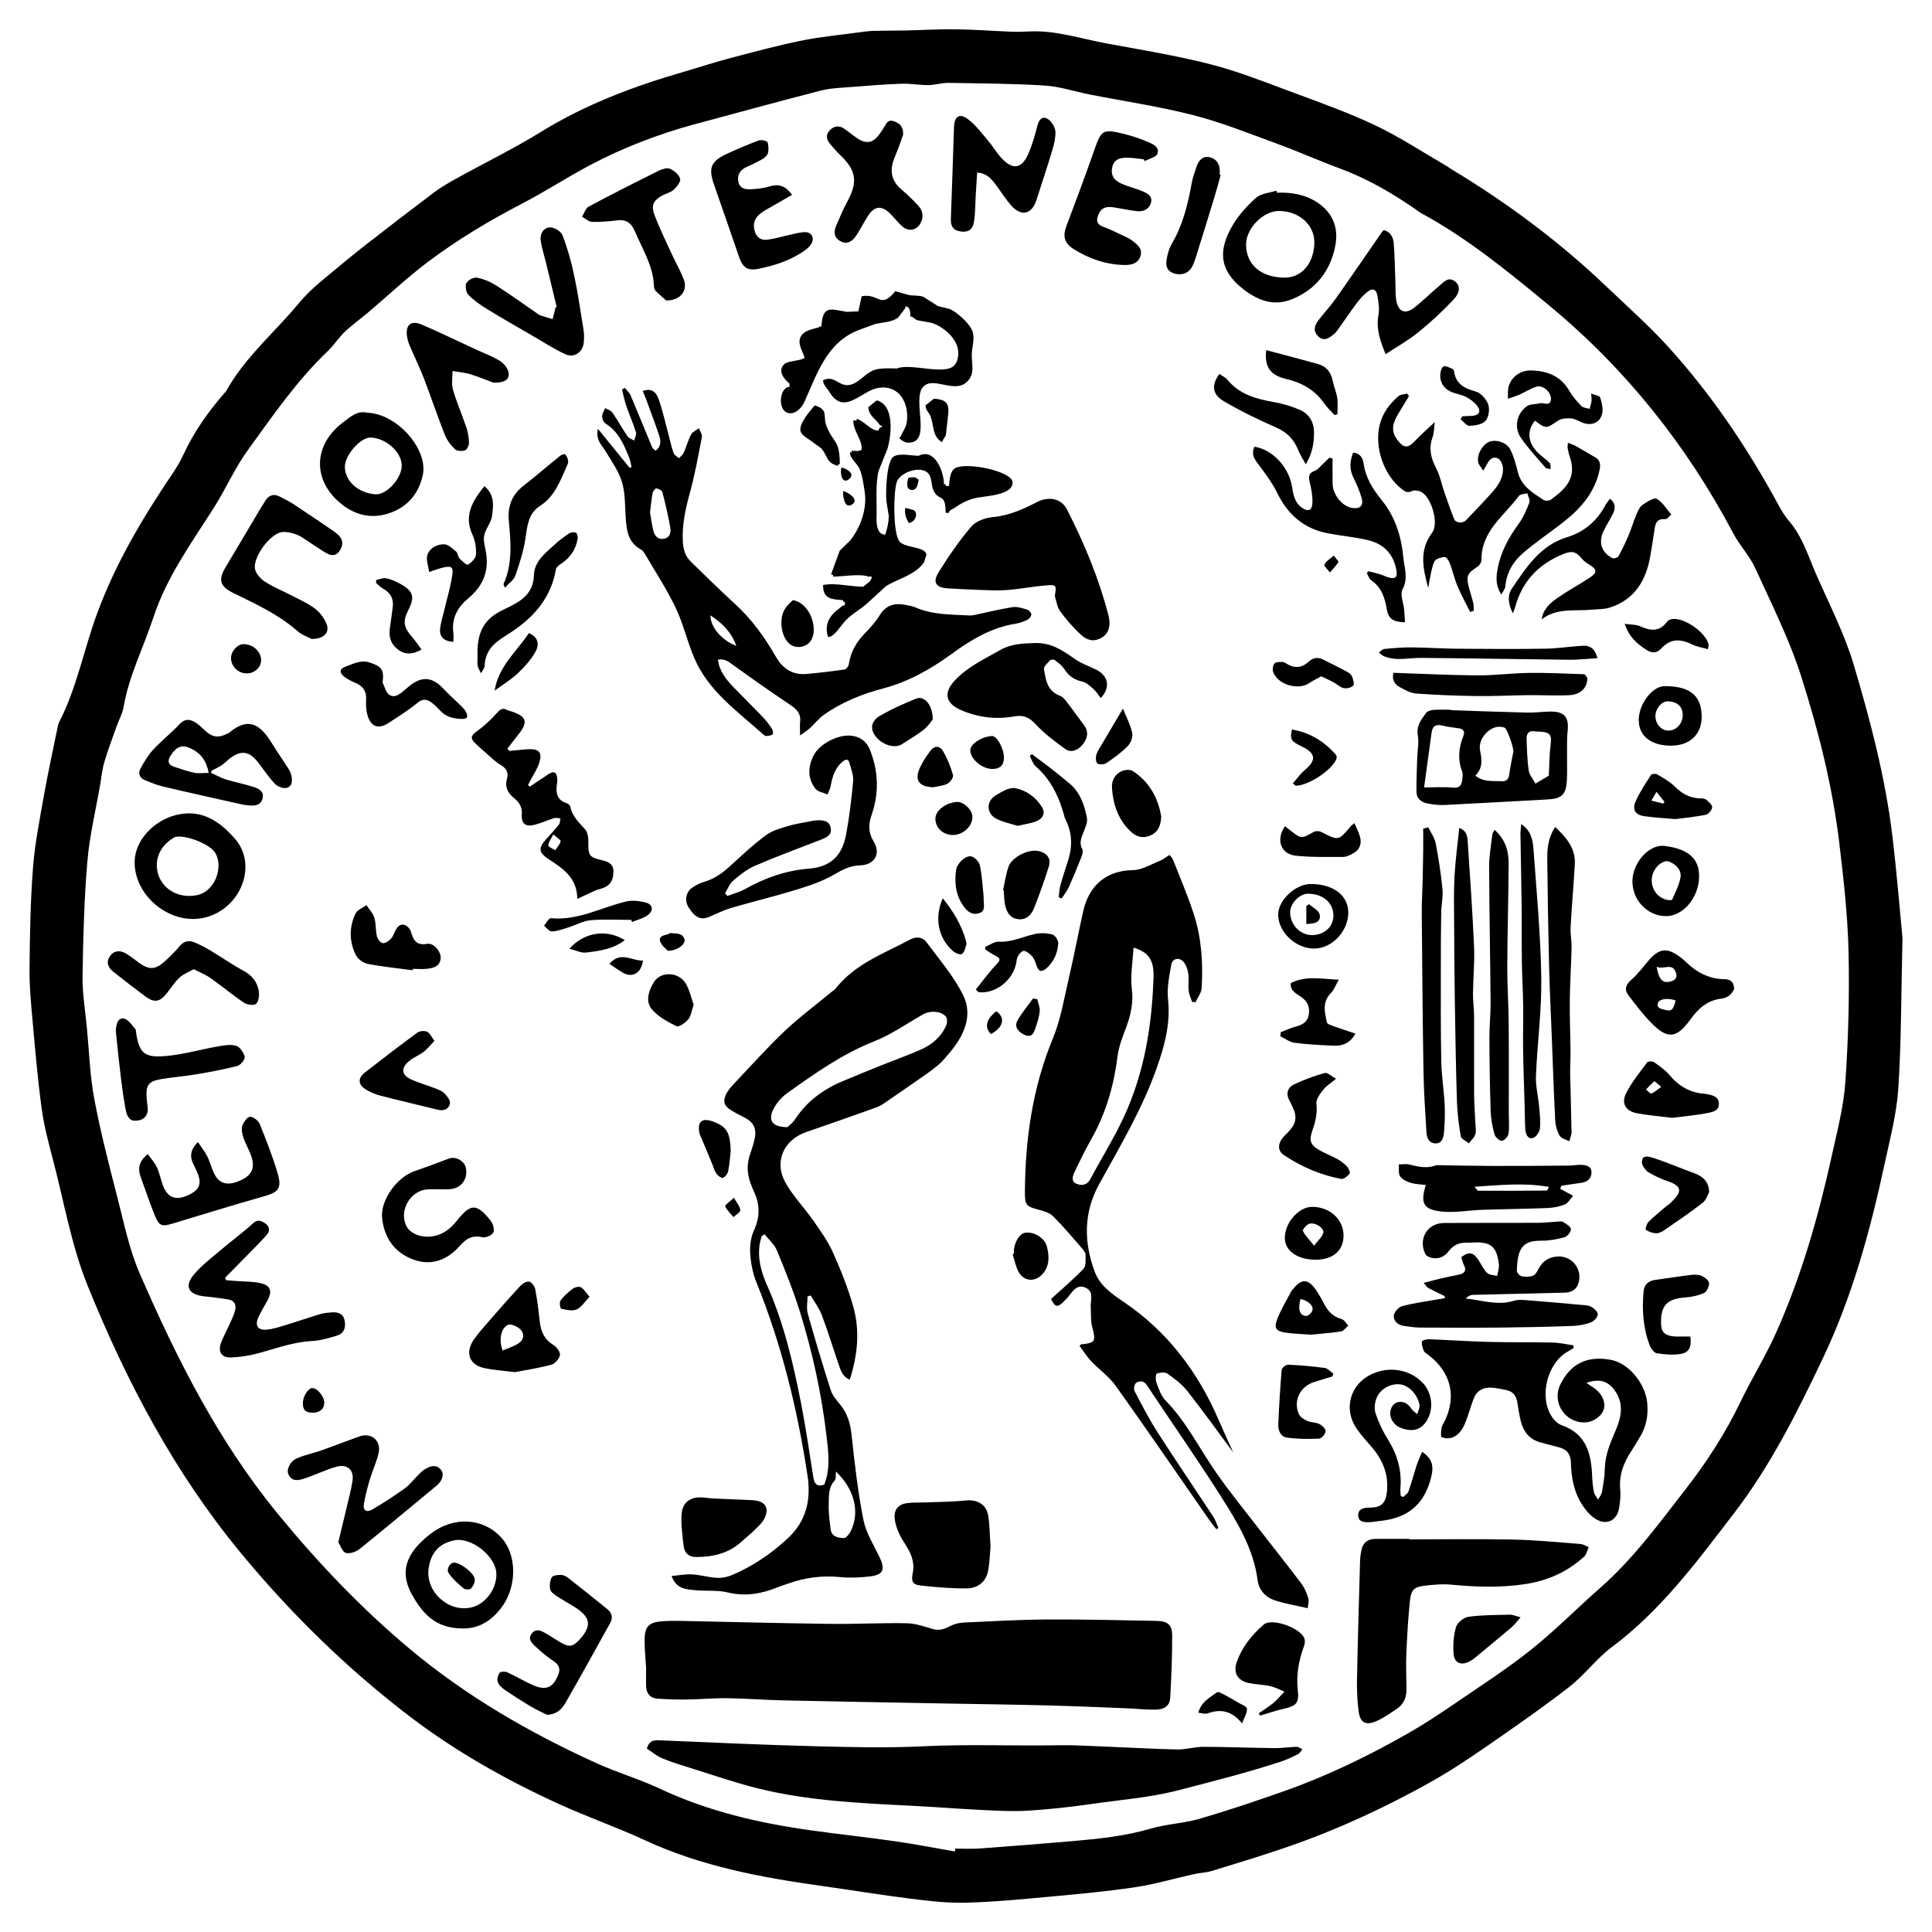<?xml version="1.0" encoding="utf-8"?>
<!-- Generator: Adobe Illustrator 16.0.0, SVG Export Plug-In . SVG Version: 6.00 Build 0)  -->
<!DOCTYPE svg PUBLIC "-//W3C//DTD SVG 1.1//EN" "http://www.w3.org/Graphics/SVG/1.1/DTD/svg11.dtd">
<svg version="1.1" id="Layer_1" xmlns="http://www.w3.org/2000/svg" xmlns:xlink="http://www.w3.org/1999/xlink" x="0px" y="0px"
	 width="294.803px" height="294.803px" viewBox="0 0 294.803 294.803" enable-background="new 0 0 294.803 294.803"
	 xml:space="preserve">
<g>
	<path fill-rule="evenodd" clip-rule="evenodd" d="M290.3,143.142c-0.219,9-0.177,16.007-0.641,22.98
		c-0.258,3.868-1.275,7.699-2.097,11.516c-2.187,10.157-4.926,20.184-9.391,29.58c-3.9,8.21-7.981,16.391-13.553,23.655
		c-5.636,7.349-11.134,14.825-18.685,20.468c-2.348,1.755-4.142,4.244-6.462,6.045c-4.13,3.202-8.429,6.191-12.73,9.163
		c-2.791,1.928-5.633,3.81-8.593,5.461c-6.872,3.831-14.003,7.138-21.443,9.721c-3.877,1.347-7.811,2.534-11.735,3.74
		c-0.904,0.277-1.884,0.299-2.814,0.506c-2.989,0.663-5.943,1.544-8.962,1.995c-4.337,0.647-8.713,1.047-13.082,1.448
		c-4.254,0.391-8.516,0.804-12.782,0.913c-2.809,0.071-5.645-0.271-8.445-0.62c-4.467-0.558-8.911-1.296-13.371-1.92
		c-9.302-1.301-18.485-2.994-27.107-6.993c-4.299-1.993-8.8-3.552-13.112-5.521c-8.184-3.738-15.979-8.137-23.146-13.651
		c-9.425-7.254-17.823-15.484-25.405-24.666C26.601,224.678,19.29,210.8,13.374,196.187c-2.463-6.084-3.588-12.715-5.262-19.113
		c-0.675-2.58-1.377-5.176-1.739-7.811c-0.603-4.385-0.98-8.802-1.377-13.212c-0.247-2.737-0.517-5.489-0.49-8.232
		c0.049-5.152,0.136-10.315,0.532-15.448c0.287-3.725,1.036-7.42,1.689-11.108c0.612-3.451,1.369-6.876,2.068-10.311
		c0.055-0.272,0.122-0.553,0.247-0.797c2.67-5.205,3.74-10.976,5.734-16.425c2.834-7.748,6.969-14.683,11.534-21.443
		c0.624-0.924,1.206-1.892,1.672-2.902c1.57-3.408,3.696-6.436,6.137-9.261c0.157-0.181,0.336-0.352,0.452-0.558
		c2.535-4.523,6.344-7.993,9.744-11.8c0.906-1.014,1.738-2.1,2.7-3.054c1.013-1.005,2.125-1.913,3.224-2.826
		c1.812-1.505,3.623-3.013,5.48-4.461c3.458-2.696,6.934-5.373,10.438-8.008c1.043-0.785,2.178-1.462,3.322-2.095
		c4.366-2.415,8.866-4.609,13.108-7.223c6.797-4.188,14.148-6.943,21.756-9.146c2.295-0.664,4.564-1.422,6.873-2.031
		c3.656-0.963,7.312-1.954,11.013-2.71c2.954-0.604,5.976-0.88,8.969-1.291c0.708-0.097,1.421-0.194,2.134-0.213
		c1.628-0.044,3.259-0.024,4.888-0.059c2.552-0.055,5.104-0.216,7.654-0.18c2.874,0.041,5.744,0.264,8.617,0.376
		c0.911,0.035,1.826-0.019,2.738-0.054c4.01-0.154,7.793,1.138,11.664,1.848c5.291,0.97,10.616,1.842,15.82,3.173
		c4.188,1.071,8.243,2.688,12.307,4.197c4.331,1.609,8.706,3.16,12.87,5.139c3.767,1.79,7.275,4.121,10.896,6.216
		c0.241,0.14,0.458,0.32,0.696,0.464c8.545,5.147,16.5,11.073,23.718,17.968c3.147,3.006,6.425,5.901,9.345,9.117
		c6.606,7.278,12.07,15.39,16.764,24.024c0.474,0.873,0.98,1.758,1.627,2.503c2.069,2.387,2.959,5.364,4.181,8.167
		c2.008,4.604,4.349,9.124,5.769,13.911c2.502,8.436,4.755,16.979,5.831,25.749C289.442,133.199,289.911,139.168,290.3,143.142z
		 M145.703,282.513c0.021-0.146,0.042-0.291,0.062-0.437c1.239,0,2.483,0.076,3.716-0.014c4.776-0.349,9.551-0.727,14.322-1.139
		c3.974-0.343,7.923-0.768,11.79-1.896c2.432-0.711,5.046-0.798,7.479-1.507c4.325-1.259,8.601-2.707,12.851-4.205
		c6.603-2.327,12.886-5.374,18.959-8.84c2.458-1.402,4.827-2.973,7.165-4.571c3.919-2.678,7.922-5.261,11.626-8.215
		c3.672-2.928,6.978-6.31,10.515-9.411c4.995-4.379,8.887-9.727,12.923-14.909c3.248-4.17,6.155-8.636,8.466-13.453
		c1.708-3.563,3.821-6.937,5.43-10.539c3.854-8.632,6.45-17.688,8.479-26.904c0.83-3.775,1.834-7.569,2.1-11.4
		c0.457-6.612,0.635-13.265,0.482-19.89c-0.128-5.532-0.757-11.065-1.414-16.568c-1.03-8.622-3.158-17.047-5.771-25.288
		c-1.813-5.719-4.558-11.153-7.054-16.638c-0.848-1.862-2.35-3.416-3.312-5.238c-7.102-13.444-16.413-25.141-28.107-34.816
		c-6.193-5.123-12.441-10.259-19.576-14.118c-0.243-0.131-0.457-0.316-0.685-0.475c-3.678-2.562-7.523-4.797-11.754-6.356
		c-3.255-1.2-6.427-2.625-9.686-3.815c-4.187-1.53-8.351-3.208-12.656-4.308c-5.206-1.331-10.551-2.117-15.832-3.156
		c-2.271-0.447-4.514-1.211-6.8-1.354c-4.898-0.306-9.816-0.327-14.727-0.404c-1.014-0.016-2.032,0.329-3.049,0.336
		c-1.354,0.01-2.712-0.257-4.062-0.21c-2.536,0.088-5.069,0.29-7.599,0.494c-1.584,0.127-3.207,0.165-4.733,0.554
		c-6.058,1.545-12.084,3.212-18.122,4.834c-0.424,0.114-0.851,0.218-1.274,0.335c-5.478,1.516-10.768,3.535-15.789,6.189
		c-3.527,1.864-6.88,4.059-10.42,5.897c-5.033,2.613-9.885,5.517-14.4,8.924c-3.15,2.376-6.036,5.101-9.051,7.657
		c-1.18,1-2.453,1.898-3.572,2.961c-0.95,0.904-1.662,2.058-2.611,2.962c-4.744,4.518-8.421,9.904-12.235,15.158
		c-1.956,2.694-3.299,5.825-5.09,8.65c-3.438,5.423-7.246,10.621-9.282,16.828c-1.502,4.58-3.745,8.911-4.561,13.728
		c-0.163,0.961-0.685,1.858-1.017,2.794c-0.648,1.828-1.339,3.644-1.894,5.5c-0.329,1.101-0.435,2.269-0.632,3.408
		c-0.68,3.929-1.632,7.834-1.968,11.792c-0.493,5.804-0.648,11.643-0.735,17.47c-0.04,2.656,0.413,5.321,0.666,7.979
		c0.344,3.613,0.458,7.272,1.128,10.825c0.96,5.088,2.264,10.116,3.555,15.135c0.993,3.861,1.795,7.842,3.372,11.469
		c5.658,13.02,12.017,25.645,21.12,36.736c6.107,7.442,12.683,14.351,20.063,20.531c8.636,7.231,18.271,12.802,28.473,17.441
		c3.192,1.451,6.595,2.442,9.767,3.932c7.315,3.436,15.057,5.221,22.992,6.332c4.265,0.597,8.55,1.05,12.812,1.663
		C139.608,281.39,142.651,281.986,145.703,282.513z"/>
	<path fill-rule="evenodd" clip-rule="evenodd" d="M129.667,210.523c-1.16-0.475-1.414-1.519-1.746-2.475
		c-0.849-2.449-1.594-4.937-2.512-7.359c-0.404-1.067-1.128-2.014-1.707-3.014c-0.16,0.05-0.32,0.101-0.48,0.15
		c0,0.868-0.192,1.791,0.033,2.596c1.094,3.916,2.261,7.813,3.5,11.687c0.256,0.802,0.867,1.522,1.422,2.19
		c1.148,1.378,1.585,2.928,1.773,4.71c0.456,4.317,0.958,8.646,1.796,12.9c0.391,1.982,1.567,3.822,2.462,5.691
		c0.901,1.882,0.585,2.702-1.45,2.944c-1.498,0.178-3.04,0.25-4.536,0.103c-2.766-0.272-5.414,0.069-8.008,1.007
		c-0.525,0.189-1.064,0.347-1.581,0.558c-2.455,1.002-4.912,1.428-7.59,0.777c-1.601-0.388-3.338-0.174-5.002-0.347
		c-1.347-0.141-2.844-0.153-3.562-2.158c1.136-0.102,2.128-0.308,3.104-0.249c1.269,0.076,2.52,0.451,3.788,0.526
		c0.75,0.045,1.577-0.106,2.272-0.399c3.193-1.346,6.011-3.262,8.559-5.626c2.864-2.658,3.571-5.9,3.01-9.604
		c-1.529-10.095-3.938-19.95-7.781-29.438c-0.546-1.348-0.849-2.852-0.948-4.305c-0.082-1.19,0.052-2.53,0.542-3.596
		c0.95-2.06,0.961-3.984,0.014-5.985c-0.205-0.433-0.377-0.882-0.54-1.332c-0.519-1.439-0.56-2.88-0.05-4.341
		c0.301-0.863,0.597-1.741,0.755-2.638c0.213-1.206-0.205-2.203-1.329-2.819c-0.769-0.423-1.564-0.801-2.313-1.256
		c-1.072-0.652-1.316-1.416-0.734-2.53c0.308-0.588,0.776-1.107,1.238-1.595c2.527-2.67,4.981-5.418,7.644-7.946
		c2.193-2.084,4.642-3.9,6.977-5.836c0.307-0.254,0.664-0.47,0.908-0.776c2.965-3.719,7.346-5.272,11.34-7.405
		c0.832-0.444,1.837-0.374,2.417,0.41c1.96,2.655,4.184,5.204,5.622,8.13c1.43,2.907,0.271,5.848-1.723,8.329
		c-0.673,0.838-1.365,1.688-2.178,2.378c-1.075,0.913-2.271,1.686-3.428,2.499c-1.226,0.862-2.46,1.713-3.703,2.55
		c-0.685,0.461-1.344,1.022-2.103,1.301c-3.598,1.319-7.225,2.561-10.845,3.821c-3.392,1.182-4.913,4.489-3.175,7.647
		c1.159,2.106,2.91,3.879,4.298,5.868c1.089,1.562,2.219,3.141,2.989,4.864c1.201,2.688,2.306,5.452,3.101,8.282
		C131.243,203.101,130.854,206.823,129.667,210.523z M116.674,188.347c-0.146,0.084-0.293,0.167-0.44,0.251
		c-0.091,0.34-0.204,0.676-0.269,1.021c-0.433,2.298,0.169,4.453,1.082,6.505c2.546,5.722,3.962,11.767,5.16,17.866
		c0.743,3.787,1.295,7.611,1.896,11.425c0.165,1.049,0.603,1.506,1.679,1.116c0.982-2.534,0.613-5.133,0.305-7.689
		c-0.763-6.339-2.126-12.567-4.021-18.66c-0.991-3.186-2.245-6.296-3.521-9.383C118.165,189.88,117.311,189.158,116.674,188.347z
		 M120.151,171.99c0.254-0.25,0.8-0.628,1.133-1.143c1.829-2.827,4.407-4.685,7.471-5.944c1.844-0.759,3.685-1.525,5.536-2.268
		c2.071-0.832,4.18-1.578,6.22-2.479c1.719-0.759,3.127-1.955,3.888-3.727c0.165-0.384,0.147-1.102-0.103-1.359
		c-0.797-0.823-2.384-0.884-3.428-0.296c-2.469,1.39-4.822,3.073-7.433,4.104c-4.893,1.932-9.103,4.917-13.317,7.92
		c-0.898,0.641-1.715,1.603-2.177,2.599C117.175,171.047,117.936,171.981,120.151,171.99z M127.554,224.54
		c-0.063,0.514,0.049,1.128-0.205,1.399c-1,1.066-0.851,2.39-0.894,3.627c-0.043,1.263,0.136,2.539,0.295,3.8
		c0.144,1.139,1.15,1.293,1.99,1.332c0.342,0.016,0.839-0.592,1.055-1.021C131.258,230.76,130.393,227.24,127.554,224.54z"/>
	<path fill-rule="evenodd" clip-rule="evenodd" d="M185.593,233.338c-0.393-0.518-0.803-1.021-1.174-1.555
		c-4.714-6.778-9.375-13.595-14.169-20.315c-1.026-1.439-2.564-2.504-3.795-3.811c-0.661-0.702-1.168-1.549-1.735-2.318
		c0.216-0.172,0.242-0.211,0.271-0.213c2.154-0.203,2.252-0.452,1.671-2.629c-0.256-0.961-0.166-2.016-0.228-3.028
		c-0.064-1.06,0.56-2.391-0.808-2.988c-1.288-0.563-1.933,0.522-2.603,1.371c-0.147,0.188-0.321,0.355-0.486,0.53
		c-1.151,1.214-1.518,1.149-2.156-0.174c1.705-1.558,3.422-2.998,4.955-4.611c0.404-0.426,0.304-1.39,0.311-2.107
		c0.003-0.314-0.257-0.677-0.486-0.939c-1.461-1.676-2.887-3.39-4.459-4.956c-0.546-0.544-1.448-0.812-2.236-1.013
		c-1.815-0.462-2.087-0.695-2.077-2.604c0.045-8.086,1.139-15.952,4.267-23.517c1.204-2.913,1.719-6.122,2.442-9.222
		c0.789-3.375,1.429-6.784,2.181-10.167c0.775-3.481,3.065-6.231,7.594-6.299c1.383-0.02,2.763-0.888,4.121-1.427
		c0.503-0.2,0.938-0.57,1.453-0.894c0.214,0.278,0.439,0.467,0.533,0.708c1.089,2.787,2.285,5.541,3.199,8.384
		c1.172,3.643,1.413,7.441,1.177,11.246c-0.046,0.731-0.611,1.431-0.938,2.145c-0.172-0.02-0.343-0.038-0.515-0.058
		c-0.182-0.571-0.461-1.132-0.522-1.715c-0.093-0.87,0.062-1.771-0.066-2.631c-0.094-0.629-0.341-1.334-0.754-1.794
		c-0.641-0.715-1.666-0.483-1.831,0.449c-0.31,1.752-0.688,3.577-0.5,5.313c0.398,3.672-0.517,7.037-1.704,10.408
		c-2.216,6.29-5.611,11.988-8.81,17.791c-2.39,4.339-2.362,8.883-0.647,13.418c0.779,2.061,2.6,3.329,4.347,4.51
		c6.734,4.547,11.394,10.73,14.572,18.123c0.737,1.716,1.528,3.409,2.193,4.885c-2.226-3.001-4.532-6.227-6.978-9.345
		c-0.819-1.046-1.936-1.891-3.029-2.67c-0.387-0.274-1.146-0.196-1.655-0.03c-0.165,0.054-0.224,0.957-0.066,1.37
		c0.364,0.954,0.7,2.036,1.386,2.732c3.152,3.205,5.11,7.218,7.624,10.853c2.152,3.112,4.563,6.047,6.875,9.046
		c2.07,2.684,4.191,5.329,6.229,8.038c0.491,0.652,0.838,1.46,1.066,2.249c0.144,0.496-0.056,1.092-0.091,1.52
		c-1.838-0.428-3.488-0.69-5.054-1.211c-1.396-0.465-2.39-1.572-2.583-3.048c-0.637-4.879-3.148-8.94-5.688-12.936
		c-3.614-5.687-7.485-11.209-11.209-16.826c-0.484-0.731-1.096-0.695-1.619-0.385c-0.264,0.155-0.437,0.946-0.276,1.255
		c1.117,2.145,2.232,4.303,3.537,6.335c2.778,4.331,5.68,8.582,8.506,12.883c0.334,0.509,0.51,1.12,0.759,1.685
		C185.807,233.212,185.701,233.274,185.593,233.338z M172.958,144.596c-0.113,2.189-0.5,4.284-0.251,6.299
		c0.271,2.183-0.191,4.085-0.933,6.047c-0.519,1.373-1.065,2.786-1.247,4.226c-0.56,4.447-1.757,8.657-3.966,12.577
		c-0.938,1.665-1.788,3.383-2.603,5.112c-0.276,0.586-0.565,1.425,0.292,1.77c0.798,0.321,1.61,0.259,2.129-0.716
		c1.669-3.132,3.559-6.157,5.059-9.366c3.176-6.794,4.351-14.065,4.579-21.506C176.095,146.514,175.243,145.271,172.958,144.596z"/>
	<path fill-rule="evenodd" clip-rule="evenodd" d="M98.589,254.497c-0.071-1.188-0.218-2.622-0.23-4.056
		c-0.019-2.276,0.593-2.914,2.845-3.067c0.956-0.064,1.918-0.056,2.876-0.037c7.508,0.149,15.014,0.354,22.522,0.448
		c3.9,0.05,7.805-0.164,11.705-0.097c1.325,0.023,2.664,0.468,3.952,0.865c0.982,0.302,1.753,0.06,2.609-0.376
		c0.642-0.326,1.396-0.555,2.112-0.589c4.338-0.205,8.678-0.451,13.019-0.476c5.474-0.032,10.948,0.13,16.422,0.217
		c1.724,0.028,2.437,0.552,2.442,2.245c0.012,3.148-0.123,6.301-0.297,9.445c-0.068,1.231-0.833,1.836-2.234,1.854
		c-1.473,0.02-2.946-0.147-4.42-0.206c-4.029-0.157-8.058-0.337-12.088-0.44c-5.073-0.131-10.148-0.19-15.223-0.286
		c-8.387-0.156-16.774-0.301-25.161-0.485c-2.834-0.063-5.665-0.29-8.498-0.328c-2.033-0.027-4.068,0.172-6.103,0.198
		c-1.51,0.021-3.025-0.025-4.531-0.133c-1.057-0.075-1.661-0.743-1.712-1.812C98.556,256.506,98.589,255.625,98.589,254.497z"/>
	<path fill-rule="evenodd" clip-rule="evenodd" d="M98.704,266.821c0.299-1.073,0.866-1.314,1.758-1.277
		c7.902,0.335,15.804,0.703,23.71,0.908c5.589,0.146,11.196,0.286,16.775,0.01c6.863-0.34,13.717-0.03,20.573-0.154
		c2.417-0.044,4.839,0.113,7.258,0.207c3.617,0.141,7.233,0.36,10.852,0.432c1.327,0.026,2.661-0.402,3.991-0.399
		c3.634,0.007,7.267,0.156,10.9,0.197c1.108,0.013,2.219-0.175,3.33-0.201c0.289-0.008,0.584,0.244,0.876,0.376
		c-0.21,0.249-0.371,0.593-0.638,0.728c-0.854,0.43-1.724,0.854-2.63,1.151c-5.153,1.69-10.405,3.014-15.654,4.375
		c-4.402,1.142-8.885,1.456-13.335,2.104c-3.194,0.465-6.414,0.814-9.636,1.014c-2.301,0.143-4.626,0.006-6.937-0.104
		c-3.509-0.168-7.012-0.454-10.521-0.633c-7.974-0.406-15.963-0.735-23.753-2.67c-3.438-0.854-6.795-2.027-10.182-3.081
		c-1.483-0.462-2.978-0.912-4.408-1.511C100.18,267.934,99.441,267.298,98.704,266.821z"/>
	<path fill-rule="evenodd" clip-rule="evenodd" d="M122.082,112.213c0-0.923-0.05-1.521,0.01-2.109
		c0.137-1.33-0.645-1.977-1.647-2.645c-2.875-1.917-5.7-3.911-8.503-5.932c-0.727-0.523-1.364-1.083-2.39-0.862
		c0.224,1.785,1.259,3.036,2.396,4.215c1.499,1.555,3.041,3.066,4.532,4.627c0.493,0.516,0.92,1.104,1.309,1.703
		c0.147,0.227,0.236,0.732,0.113,0.841c-0.221,0.195-0.619,0.214-0.949,0.25c-0.136,0.015-0.316-0.083-0.429-0.184
		c-3.956-3.556-8.451-6.653-10.619-11.787c-1.054-2.493-1.654-5.189-2.82-7.62c-1.373-2.861-3.131-5.537-4.737-8.285
		c-0.137-0.234-0.348-0.468-0.582-0.596c-1.939-1.059-2.158-2.903-2.289-4.825c-0.124-1.823-0.054-3.723-0.568-5.439
		c-0.5-1.669-1.586-3.177-2.502-4.704c-0.577-0.961-1.554-1.729-1.175-3.434c1.73,2.128,3.287,4.044,4.843,5.959
		c0.1-0.043,0.199-0.087,0.298-0.13c-0.117-0.462-0.184-0.944-0.358-1.384c-0.797-2.011-1.63-3.993-3.592-5.227
		c-0.306-0.192-0.543-0.726-0.545-1.104c-0.002-0.423,0.298-0.847,0.467-1.271c0.375,0.224,0.878,0.361,1.104,0.688
		c0.812,1.179,1.499,2.443,2.303,3.627c0.207,0.303,0.67,0.432,1.016,0.641c0.101-0.428,0.384-0.912,0.271-1.273
		c-0.428-1.369-1.015-2.687-1.481-4.044c-0.276-0.804-0.438-1.648-0.651-2.474c0.148-0.082,0.295-0.164,0.443-0.245
		c0.297,0.377,0.692,0.712,0.874,1.139c1.121,2.637,2.188,5.297,3.294,7.942c0.081,0.193,0.325,0.318,0.512,0.493
		c0.896-0.634,0.814-1.508,0.557-2.289c-0.647-1.969-1.4-3.903-2.116-5.849c-0.121-0.328-0.271-0.645-0.411-0.972
		c1.151-0.381,1.942-0.106,2.424,1.224c0.661,1.827,1.064,3.748,1.574,5.629c0.24,0.883,0.419,1.787,0.732,2.643
		c0.115,0.315,0.536,0.518,0.817,0.772c0.249-0.281,0.584-0.523,0.729-0.85c0.403-0.909,0.652-1.893,1.114-2.766
		c0.222-0.418,0.788-0.656,1.197-0.975c0.162,0.458,0.529,0.955,0.45,1.367c-0.547,2.852-1.065,5.718-1.833,8.514
		c-0.671,2.444-1.205,4.855-1.074,7.413c0.063,1.237,0.391,2.275,1.264,3.121c2.207,2.138,4.392,4.301,6.66,6.373
		c2.539,2.319,4.533,5.053,6.221,8.007c1.089,1.905,2.577,2.91,4.776,2.708c1.928-0.177,3.854-0.399,5.77-0.677
		c0.254-0.037,0.592-0.499,0.638-0.802c0.283-1.853,1.132-3.369,2.437-4.699c0.834-0.852,1.652-1.763,2.27-2.773
		c0.946-1.546,2.262-1.904,3.897-1.595c0.547,0.104,1.111,0.203,1.618,0.419c2.605,1.113,5.375,1.059,8.119,1.203
		c0.237,0.013,0.483,0.002,0.714-0.046c1.979-0.414,3.944-0.911,5.938-1.224c0.702-0.11,1.49,0.163,2.205,0.375
		c0.281,0.083,0.644,0.474,0.652,0.735c0.01,0.271-0.308,0.67-0.584,0.808c-0.564,0.281-1.184,0.51-1.804,0.609
		c-3.747,0.598-6.873,2.49-9.858,4.674c-3.146,2.302-6.553,4.195-10.292,5.185c-3.296,0.872-6.349,2.095-9.11,4.042
		c-0.805,0.568-1.426,1.391-2.165,2.061C123.171,111.484,122.714,111.756,122.082,112.213z M99.188,78.178
		c0.15,0.864,0.264,1.854,0.506,2.81c0.199,0.787,0.688,1.387,1.628,1.217c0.938-0.169,1.072-1.004,0.96-1.671
		c-0.309-1.833-0.745-3.648-1.214-5.448c-0.069-0.265-0.578-0.518-0.914-0.565c-0.16-0.023-0.513,0.425-0.566,0.701
		C99.408,76.154,99.324,77.105,99.188,78.178z M112.358,98.527c-0.822-2.172-2.204-3.478-3.948-4.623
		C108.349,95.611,110.195,97.817,112.358,98.527z"/>
	<path fill-rule="evenodd" clip-rule="evenodd" d="M240.13,205.684c-0.312,0.189-0.62,0.387-0.938,0.567
		c-3.123,1.773-4.392,6.915-2.393,9.935c0.356,0.539,0.927,1.088,1.517,1.295c3.716,1.306,4.493,4.299,4.626,7.722
		c0.032,0.835,0.111,1.677,0.278,2.494c0.083,0.403,0.412,0.757,0.63,1.134c0.206-0.397,0.522-0.776,0.596-1.197
		c0.206-1.178,0.414-2.37,0.434-3.561c0.034-2.152,0.905-4.027,1.707-5.943c0.852-2.033,1.21-4.052-0.241-6.022
		c-1.016-1.379-2.284-1.784-4.277-1.1c0.335,0.229,0.551,0.396,0.784,0.534c1.94,1.145,2.558,3.188,1.297,4.445
		c-0.832,0.83-1.857,1.214-3.062,1.016c-2.672-0.438-4.185-3.296-3.014-5.707c1.574-3.242,4.157-4.495,7.796-3.782
		c2.669,0.522,5.21,3.607,5.483,6.594c0.169,1.852-0.142,3.58-1.122,5.174c-0.439,0.714-0.85,1.446-1.312,2.145
		c-1.176,1.778-1.905,3.657-1.687,5.856c0.09,0.9-0.023,1.838-0.16,2.741c-0.303,2.005-1.918,2.817-3.64,1.728
		c-0.805-0.51-1.484-1.328-2.014-2.142c-1.255-1.927-1.656-4.148-1.714-6.399c-0.035-1.352-0.614-2.065-1.862-2.375
		c-0.891-0.221-1.77-0.49-2.66-0.707c-1.807-0.44-2.756-1.678-3.157-3.398c-0.217-0.931-0.355-1.881-0.516-2.824
		c-0.165-0.971-0.691-1.604-1.672-1.799c-0.742-0.146-1.488-0.32-2.239-0.366c-1.225-0.075-2.214,0.404-2.692,1.586
		c-0.418,1.032-0.714,2.114-1.09,3.165c-0.424,1.185-0.935,2.359-2.193,2.852c-0.485,0.189-1.163,0.149-1.644-0.049
		c-0.175-0.072-0.08-0.919-0.017-1.399c0.04-0.303,0.241-0.588,0.388-0.872c1.965-3.837,1.093-7.604-2.375-10.259
		c-0.253-0.194-0.592-0.365-0.708-0.628c-0.199-0.448-0.354-0.972-0.31-1.443c0.014-0.151,0.716-0.353,1.096-0.339
		c3.033,0.114,6.064,0.327,9.098,0.406c3.274,0.086,6.552,0.025,9.826,0.1c1.034,0.023,2.063,0.274,3.096,0.421
		C240.093,205.414,240.112,205.549,240.13,205.684z"/>
	<path fill-rule="evenodd" clip-rule="evenodd" d="M215.058,234.891c5.268,0,10.537-0.082,15.802,0.029
		c3.428,0.072,6.851,0.411,10.272,0.671c0.438,0.033,0.858,0.305,1.287,0.466c-0.216,0.484-0.308,1.103-0.666,1.433
		c-2.534,2.338-5.559,3.688-8.955,4.218c-3.774,0.588-7.549,0.455-11.337,0.093c-1.297-0.124-2.632-0.002-3.935,0.143
		c-1.751,0.195-2.21,0.603-2.395,2.414c-0.273,2.695-0.429,5.405-0.543,8.112c-0.074,1.754,0.017,3.515,0.029,5.271
		c0.008,1.187-0.364,2.234-1.358,2.921c-1.045,0.721-2.104,1.472-3.259,1.974c-1.628,0.707-2.461,0.227-2.688-1.519
		c-0.205-1.575-0.279-3.181-0.249-4.77c0.117-6.03,0.295-12.059,0.466-18.088c0.017-0.594,0.101-1.192,0.225-1.773
		c0.243-1.139,1-1.67,2.146-1.67c1.719-0.002,3.438-0.001,5.157-0.001C215.058,234.84,215.058,234.865,215.058,234.891z"/>
	<path fill-rule="evenodd" clip-rule="evenodd" d="M224.331,93.377c-0.646-1.298-1.357-2.569-1.919-3.903
		c-0.478-1.137-0.748-2.359-1.183-3.517c-0.145-0.385-0.541-0.99-0.771-0.967c-0.563,0.055-1.399,0.28-1.582,0.683
		c-0.432,0.952-0.557,2.045-0.785,3.086c-0.068,0.308-0.069,0.63-0.164,0.942c-0.779-2.865-1.437-5.721,0.593-8.399
		c1.105-1.458-0.128-5.443-1.641-6.234c-0.412-0.216-1.089-0.322-1.463-0.128c-0.656,0.34-1.042,0.045-1.469-0.278
		c-2.81-2.129-4.281-6.466-3.406-9.897c0.455-1.781,1.514-3.16,2.856-4.328c0.314-0.273,0.882-0.256,1.332-0.373
		c0.088,0.126,0.175,0.252,0.263,0.379c-0.542,0.897-1.079,1.796-1.626,2.69c-1.013,1.659-1.056,2.775-0.146,3.986
		c0.989,1.317,1.625,1.311,2.725,0.13c0.868-0.933,1.844-1.764,2.993-2.849c-0.122,0.884-0.102,1.659-0.348,2.336
		c-0.612,1.684-0.259,3.147,0.542,4.689c0.608,1.173,0.859,2.53,1.298,3.794c0.466,1.342,0.933,2.687,1.467,4.002
		c0.249,0.612,1.317,0.67,1.802,0.158c1.316-1.392,2.658-2.761,3.931-4.192c0.964-1.083,1.813-2.29,1.699-3.83
		c-0.037-0.5-0.354-1.201-0.75-1.404c-0.684-0.351-1.287,0.088-1.633,0.788c-0.136,0.275-0.308,0.533-0.624,1.076
		c-0.339-0.546-0.679-0.88-0.763-1.27c-0.251-1.163,0.668-2.763,1.719-3.145c1.074-0.391,2.671,0.122,3.213,1.247
		c0.513,1.063,0.837,2.234,1.119,3.389c0.528,2.169,2.282,3.171,3.938,4.257c0.257,0.168,0.846,0.131,1.104-0.056
		c2.425-1.755,3.969-3.434,2.864-6.606c-0.143-0.412-0.232-0.844-0.314-1.274c-0.034-0.181,0.016-0.379,0.04-0.792
		c0.459,0.179,0.814,0.274,1.126,0.449c1.037,0.582,2.062,1.187,3.085,1.792c0.874,0.517,0.762,1.327,0.577,2.123
		c-0.75,3.245-2.797,5.608-5.313,7.607c-2.087,1.659-4.332,3.128-6.343,4.872c-1.488,1.292-2.506,2.985-2.672,5.07
		c-0.03,0.37-0.347,0.717-0.616,1.241c-0.895-1.367-0.795-2.639-0.575-3.878c0.455-2.567,1.672-4.784,3.197-6.881
		c0.712-0.979,1.215-2.135,1.656-3.272c0.147-0.378-0.191-0.945-0.308-1.425c-0.444,0.133-1.083,0.122-1.302,0.419
		c-2.236,3.043-5.751,5.351-5.693,9.75c0.005,0.352-0.303,0.845-0.612,1.041c-1.55,0.98-1.775,1.443-1.303,3.197
		c0.207,0.771,0.464,1.528,0.646,2.304c0.092,0.393,0.068,0.812,0.097,1.219C224.704,93.256,224.517,93.316,224.331,93.377z"/>
	<path fill-rule="evenodd" clip-rule="evenodd" d="M220.435,197.774c-0.848-0.418-1.703-0.82-2.536-1.265
		c-0.191-0.102-0.307-0.346-0.655-0.759c1.019-0.263,1.869-0.498,2.728-0.697c0.891-0.206,1.792-0.371,2.686-0.567
		c0.846-0.186,1.146-0.627,0.717-1.469c-0.193-0.378-0.273-0.813-0.396-1.195c1.236-0.904,1.855-0.755,2.696,0.569
		c0.404,0.636,0.732,1.359,1.267,1.86c0.342,0.32,0.999,0.305,1.515,0.44c0.092-0.465,0.22-0.926,0.265-1.395
		c0.029-0.312-0.047-0.636-0.098-0.951c-0.324-2.032-1.175-2.763-3.227-2.766c-0.52-0.001-1.04,0.055-1.559,0.039
		c-1.156-0.034-2.063,0.348-2.789,1.309c-0.834,1.102-2.042,1.345-3.198,0.777c-0.161-0.079-0.314-0.25-0.392-0.415
		c-1.071-2.315,0.363-4.659,2.907-4.676c4.744-0.031,9.49,0.001,14.235-0.021c1.031-0.005,2.063-0.134,3.095-0.191
		c0.276-0.015,0.62-0.074,0.821,0.058c0.461,0.303,1.155,0.685,1.188,1.083c0.035,0.402-0.539,1.124-0.976,1.247
		c-1.139,0.32-2.351,0.541-3.531,0.529c-2.885-0.028-3.65,1.158-3.74,4.602c-0.008,0.284,0.445,0.775,0.749,0.832
		c0.567,0.106,1.237,0.099,1.759-0.118c0.378-0.156,0.628-0.702,0.856-1.118c0.584-1.063,1.424-1.626,2.656-1.772
		c2.226-0.265,4.004,1.759,3.414,3.948c-0.303,1.124-1.13,1.523-2.148,1.552c-4.671,0.131-9.343,0.212-14.014,0.339
		c-0.379,0.01-0.753,0.228-1.084,0.563c2.479,0.239,4.867,1.127,7.359,0.34c0.728-0.23,1.587-0.113,2.378-0.054
		c2.538,0.191,5.073,0.424,7.608,0.655c0.593,0.055,1.241,0.04,1.751,0.288c0.463,0.226,1.073,0.771,1.068,1.168
		c-0.006,0.429-0.572,1.058-1.032,1.229c-0.882,0.33-1.856,0.52-2.801,0.553c-3.713,0.132-7.43,0.213-11.146,0.249
		c-4.071,0.04-8.144,0.022-12.216-0.002c-0.793-0.006-1.587-0.146-2.378-0.251c-0.904-0.119-1.602-0.717-1.561-1.535
		c0.026-0.524,0.699-1.309,1.229-1.46c1.598-0.457,3.267-0.665,4.909-0.963c0.553-0.101,1.108-0.181,1.663-0.271
		C220.465,197.987,220.45,197.881,220.435,197.774z"/>
	<path fill-rule="evenodd" clip-rule="evenodd" d="M160.951,90.929c0.275-1.638,0.262-1.73-1.354-1.601
		c-1.983,0.159-3.949,0.551-5.933,0.706c-1.418,0.111-2.854,0.024-4.281-0.021c-1.553-0.049-3.105-0.152-4.658-0.23
		c-1.9-0.096-2.485-0.876-1.494-2.475c1.504-2.429,3.142-4.805,4.993-6.973c0.706-0.826,2.129-1.324,3.276-1.43
		c2.464-0.228,4.62-1.207,6.731-2.292c1.739-0.894,3.688-0.613,4.576,1.124c2.634,5.149,4.854,10.475,6.312,16.085
		c0.501,1.931-0.076,3.15-1.477,3.701c-1.216,0.479-2.15-0.12-2.918-0.866c-1.083-1.052-2.104-2.196-2.98-3.422
		C161.29,92.602,161.204,91.706,160.951,90.929z"/>
	<path fill-rule="evenodd" clip-rule="evenodd" d="M111.004,136.716c0.913-0.353,1.883-0.605,2.729-1.078
		c3.035-1.695,6.198-2.816,9.717-3.092c3.267-0.256,5.047-1.959,5.649-5.17c0.506-2.699,0.834-5.44,1.08-8.177
		c0.08-0.898-0.307-1.853-0.554-2.761c-0.175-0.643-0.535-0.644-1.052-0.22c-1.17,0.96-1.549,2.267-1.807,3.666
		c-0.085,0.462-0.318,0.897-0.484,1.344c-0.627-0.278-1.47-0.388-1.844-0.866c-1.227-1.568-1.169-3.347-0.295-5.076
		c0.908-1.798,3.734-3.233,5.721-3.026c1.417,0.148,2.371,0.875,2.889,2.176c1.292,3.244,1.395,6.57,0.269,9.836
		c-0.525,1.522-0.553,2.727,0.292,4.138c1.136,1.896,0.129,3.564-2.05,3.628c-1.532,0.045-2.752,0.687-4.071,1.454
		c-1.793,1.042-3.839,1.702-5.841,2.317c-3.236,0.994-6.536,1.781-9.786,2.732c-1.142,0.334-2.221,0.89-3.324,1.356
		c-1.295,0.547-2.187,0.142-3.187-1.465c-0.612-0.984-0.423-2.277,0.543-2.963c0.575-0.409,1.246-0.737,1.923-0.934
		c1.63-0.475,2.89-1.457,4.11-2.586c1.697-1.571,3.407-3.149,5.264-4.518c0.953-0.703,2.211-1.038,3.376-1.392
		c1.137-0.346,2.331-0.505,3.5-0.741c0.272-0.055,0.549-0.117,0.825-0.127c0.957-0.035,1.961,0.02,2.167,1.187
		c0.195,1.106-0.706,1.462-1.559,1.792c-3.347,1.298-6.718,2.54-10.012,3.961c-1.219,0.526-2.318,1.411-3.338,2.287
		c-0.552,0.474-0.823,1.276-1.221,1.93C110.757,136.459,110.881,136.587,111.004,136.716z"/>
	<path fill-rule="evenodd" clip-rule="evenodd" d="M221.374,108.362c3.873,0.129,7.745,0.282,11.619,0.375
		c1.191,0.029,2.387-0.147,3.581-0.16c2.151-0.022,2.859,0.853,2.628,2.972c-0.125,1.147-0.076,2.314-0.089,3.472
		c-0.014,1.319,0.043,2.641-0.021,3.957c-0.113,2.312-0.771,2.898-3.029,3.014c-5.184,0.266-10.365,0.585-15.551,0.837
		c-0.908,0.044-1.846-0.05-2.738-0.236c-0.858-0.18-1.612-0.713-1.631-1.682c-0.033-1.743,0.057-3.488,0.109-5.232
		c0.034-1.156,0.287-2.344,0.094-3.458c-0.258-1.475,0.529-2.432,1.261-3.439c0.205-0.284,0.735-0.428,1.13-0.458
		c0.874-0.067,1.757-0.021,2.637-0.021C221.374,108.323,221.374,108.342,221.374,108.362z M217.3,120.151
		c1.591,0,3.021-0.1,4.428,0.034c1.006,0.096,1.288-0.379,1.389-1.167c0.056-0.431,0.132-0.921-0.014-1.304
		c-0.706-1.864-0.522-3.663,0.208-5.465c0.245-0.606-0.021-1.005-0.667-1.114c-0.824-0.138-1.669-0.188-2.471-0.403
		c-1.018-0.273-1.584-0.005-1.729,1.068C218.074,114.549,217.692,117.297,217.3,120.151z M225.112,118.353
		c1.293,1.03,2.672,0.775,3.998,0.857c0.857,0.053,1.086-0.366,1.192-1.095c0.166-1.141,0.396-2.273,0.616-3.406
		c0.096-0.493-0.884-3.387-1.292-3.648c-0.157-0.1-0.375-0.115-0.569-0.145c-1.64-0.257-3.568,1.773-3.219,3.558
		C226.116,115.893,226.305,117.21,225.112,118.353z M236.332,118.359c0.094-1.781,0.083-3.227,0.268-4.647
		c0.207-1.586-0.034-1.979-1.667-2.08c-0.239-0.014-0.484,0.013-0.717-0.031c-0.902-0.173-1.298,0.311-1.274,1.102
		c0.047,1.625,0.095,3.26,0.321,4.866c0.096,0.672,0.647,1.279,1.038,2.001C235.219,119.022,235.932,118.597,236.332,118.359z"/>
	<path fill-rule="evenodd" clip-rule="evenodd" d="M167.962,106.517c-0.392-0.5-0.678-0.998-1.085-1.356
		c-0.52-0.458-1.091-1.01-1.724-1.153c-1.22-0.276-2.084-0.848-2.747-1.906c-0.345-0.549-0.927-0.966-1.454-1.375
		c-0.151-0.118-0.593-0.105-0.713,0.023c-0.382,0.409-1.01,0.959-0.942,1.35c0.283,1.621,0.471,3.341,2.438,4.064
		c0.6,0.221,1.037,0.962,1.478,1.522c0.763,0.97,1.455,1.995,2.205,2.977c0.654,0.857,0.625,1.843-0.136,2.851
		c-0.732,0.971-1.845,1.414-2.712,0.788c-1.605-1.159-3.229-2.362-4.56-3.81c-0.976-1.061-1.89-1.421-3.236-1.18
		c-2.824,0.508-5.579,0.168-8.199-0.988c-2.332-1.03-2.614-2.652-0.877-4.501c1.956-2.081,4.502-3.26,6.931-4.64
		c1.673-0.95,3.363-0.994,5.243-1.059c2.56-0.087,4.27,1.124,6.134,2.43c0.964,0.675,2.119,1.079,3.192,1.597
		C169.13,103.083,169.507,104.888,167.962,106.517z"/>
	<path fill-rule="evenodd" clip-rule="evenodd" d="M77.705,114.59c0.981-0.092,1.961-0.222,2.945-0.268
		c1.598-0.074,2.108,0.478,1.653,2.018c-0.286,0.968-0.903,1.837-1.371,2.751c-0.121,0.237-0.239,0.476-0.359,0.713
		c0.091,0.077,0.183,0.153,0.274,0.23c0.932-0.625,1.858-1.26,2.798-1.874c0.884-0.578,1.301-0.372,1.388,0.666
		c0.013,0.159,0.027,0.324,0,0.479c-0.259,1.464-0.21,2.767,1.546,3.3c0.192,0.059,0.413,0.324,0.456,0.528
		c0.303,1.453,1.319,2.382,2.256,3.426c0.424,0.474,0.489,1.389,0.486,2.103c-0.008,1.856,0.132,2.12,1.93,2.561
		c0.966,0.237,1.908,0.496,1.893,1.764c-0.019,1.575-0.671,2.321-2.127,2.686c-0.683,0.171-1.317,0.541-1.97,0.83
		c-0.456,0.202-0.905,0.42-1.421,0.66c0.015-3.126-2.11-4.596-4.217-5.96c-1.615-1.046-1.836-1.717-0.544-3.136
		c0.67-0.736,1.348-1.469,1.964-2.249c0.182-0.229,0.167-0.614,0.243-0.928c-0.325-0.024-0.679-0.142-0.97-0.053
		c-0.989,0.302-1.937,0.747-2.935,1.008c-1.428,0.375-2.108-0.142-2.001-1.602c0.081-1.111-0.402-1.83-1.176-2.455
		c-0.984-0.795-1.46-1.697-1.068-3.027c0.259-0.879-0.163-1.566-1.02-2.066c-0.753-0.439-1.385-1.092-2.056-1.667
		c-0.574-0.493-1.136-1.001-1.69-1.516c-0.921-0.856-0.782-1.256,0.212-1.973c1.078-0.777,2.074-1.706,2.958-2.699
		c0.497-0.559,0.856-0.899,1.579-0.517c0.208,0.11,0.452,0.154,0.679,0.23c2.353,0.787,2.587,1.631,1.011,3.586
		c-0.556,0.69-1.085,1.402-1.627,2.104C77.518,114.358,77.611,114.474,77.705,114.59z M84.425,127.327
		c-0.339,0.68-0.724,1.161-0.765,1.67c-0.018,0.218,0.681,0.494,1.054,0.743c0.297-0.452,0.73-0.876,0.828-1.367
		C85.585,128.155,84.954,127.802,84.425,127.327z"/>
	<path fill-rule="evenodd" clip-rule="evenodd" d="M214.387,94.959c-1.888-0.059-2.536-0.543-2.804-2.135
		c-0.288-1.71-0.826-3.23-2.348-4.269c-0.322-0.221-0.451-0.724-0.669-1.097c0.074-0.097,0.148-0.194,0.222-0.291
		c0.591,0.148,1.187,0.275,1.768,0.453c0.494,0.151,0.958,0.416,1.459,0.53c0.933,0.213,1.229-0.108,1.074-1.051
		c-0.426-2.583-1.984-4.152-4.471-4.711c-1.979-0.445-4.015-0.626-6.01-1.011c-3.637-0.701-6.113-2.847-7.72-6.165
		c-0.665-1.374-1.596-2.631-2.503-3.87c-0.71-0.969-1.612-1.816-0.968-3.172c2.681,0.396,5.163,3.004,5.693,5.908
		c0.221,1.208,0.344,2.472,1.439,3.309c1.026,0.784,1.677,0.57,1.715-0.723c0.03-1.056-0.185-2.141-0.436-3.178
		c-0.206-0.852-0.072-1.339,0.801-1.643c0.379-0.132,0.677-0.519,0.992-0.812c0.418-0.387,0.816-0.795,1.224-1.195
		c0.164,0.046,0.328,0.092,0.492,0.138c0,1.291-0.021,2.582,0.005,3.872c0.033,1.643,1.464,3.403,2.929,3.653
		c1.241,0.211,1.83-0.311,1.495-1.51c-0.309-1.103-0.788-2.17-1.292-3.204c-0.609-1.25-0.483-2.445-0.014-3.708
		c1.115,0.062,1.497,0.858,1.614,1.676c0.313,2.188,1.433,3.927,2.777,5.588c2.052,2.535,2.969,5.482,3.282,8.708
		c0.161,1.655,0.784,3.181-0.131,4.902c-0.4,0.753,0.152,2.006,0.251,3.035C214.32,93.637,214.344,94.292,214.387,94.959z"/>
	<path fill-rule="evenodd" clip-rule="evenodd" d="M235.241,94.505c0.251-1.6,1.302-2.49,2.395-3.251
		c1.601-1.116,3.323-2.055,4.961-3.119c1.16-0.753,1.104-1.266-0.084-1.976c-0.402-0.241-0.813-0.523-1.108-0.879
		c-0.943-1.14-1.529-1.281-2.88-0.732c-3.756,1.526-6.269,4.156-7.334,8.108c-0.07,0.262-0.184,0.513-0.338,0.939
		c-0.7-1.376-0.905-2.684-0.132-3.824c2.193-3.234,4.33-6.562,8.405-7.808c2.603-0.796,4.539-2.439,5.824-4.85
		c0.181-0.338,0.441-0.635,0.711-1.015c0.908,0.707,0.848,1.491,0.456,2.286c-0.439,0.895-0.984,1.738-1.421,2.633
		c-0.838,1.718-0.336,3.29,1.354,4.154c0.212,0.108,0.798-0.084,0.917-0.3c0.574-1.039,1.086-2.118,1.547-3.213
		c0.448-1.065,0.773-2.182,1.221-3.247c0.213-0.506,0.487-1.089,0.91-1.381c0.657-0.452,1.733-1.154,2.153-0.914
		c0.903,0.518,1.502,1.568,2.226,2.4c-0.315,0.25-0.658,0.738-0.941,0.706c-1.067-0.121-1.438,0.426-1.581,1.322
		c-0.231,1.456-0.437,2.916-0.693,4.366c-0.658,3.707-2.402,6.597-6.182,7.805c-0.854,0.273-1.812,0.229-2.723,0.316
		C240.325,93.281,237.595,92.694,235.241,94.505z"/>
	<path fill-rule="evenodd" clip-rule="evenodd" d="M151.145,235.993c-0.093,0.981-0.116,2.384-0.381,3.739
		c-0.335,1.717-1.64,2.626-3.269,2.641c-2.341,0.02-4.694-0.182-7.025-0.443c-1.35-0.151-1.439-0.719-1.165-2.075
		c0.167-0.827,0.004-1.823-0.315-2.622c-0.438-1.099-1.233-2.049-1.744-3.125c-0.367-0.774-0.67-1.64-0.732-2.484
		c-0.098-1.332,0.614-2.114,1.938-2.271c0.98-0.116,1.98-0.063,2.971-0.104c1.986-0.081,3.98-0.09,5.955-0.291
		c1.745-0.178,3.133,0.593,3.416,2.334C151.022,232.7,151.017,234.146,151.145,235.993z"/>
	<path fill-rule="evenodd" clip-rule="evenodd" d="M34.504,195.349c0.521,0.039,1.042,0.077,1.563,0.119
		c1.264,0.102,2.567,0.051,3.783,0.35c1.433,0.353,1.696,1.218,1.014,2.525c-0.479,0.919-1.06,1.792-1.468,2.739
		c-0.517,1.2-0.037,1.925,1.264,1.812c1.014-0.087,2.014-0.429,3-0.727c1.756-0.531,3.49-1.138,5.248-1.663
		c0.564-0.168,1.174-0.21,1.767-0.252c0.925-0.066,1.704,0.214,1.908,1.226c0.21,1.041-0.051,1.986-1.164,2.32
		c-1.251,0.376-2.543,0.768-3.833,0.832c-2.879,0.143-5.523,1.157-8.252,1.883c-1.333,0.355-2.732,0.565-4.11,0.623
		c-1.369,0.058-1.986-0.849-1.529-2.132c0.386-1.083,0.966-2.097,1.437-3.151c0.275-0.617,0.568-1.238,0.738-1.888
		c0.226-0.865-0.1-1.529-1.036-1.683c-1.256-0.206-2.523-0.345-3.788-0.493c-2.292-0.271-2.947-1.519-1.474-3.285
		c1.184-1.42,2.706-2.567,4.127-3.778c1.605-1.367,3.322-2.607,4.875-4.03c0.739-0.678,1.276-0.44,1.882-0.03
		c0.625,0.423,0.801,1.088,0.323,1.659c-0.838,1.002-1.786,1.913-2.699,2.852c-1.236,1.269-2.482,2.527-3.724,3.79
		C34.404,195.094,34.454,195.221,34.504,195.349z"/>
	<path fill-rule="evenodd" clip-rule="evenodd" d="M32.181,117.913c0.761,0.345,1.496,0.77,2.288,1.017
		c1.368,0.428,2.789,0.691,4.153,1.128c0.789,0.253,1.692,0.646,1.454,1.733c-0.24,1.095-1.173,1.186-2.103,1.107
		c-0.475-0.041-0.949-0.124-1.415-0.229c-3.888-0.871-7.778-1.729-11.655-2.645c-0.962-0.227-1.892-0.615-2.81-0.993
		c-0.82-0.337-1.047-1.053-0.648-1.778c0.553-1.005,1.153-2.026,1.927-2.86c1.274-1.374,2.763-2.547,4.046-3.913
		c0.782-0.833,1.535-0.758,2.344-0.277c0.539,0.321,1.001,0.784,1.463,1.221c1.151,1.086,2.066,1.234,3.475,0.517
		c0.107-0.054,0.225-0.098,0.315-0.173c3.002-2.51,4.79-1.077,6.447,1.611c0.753,1.222,1.575,2.4,2.35,3.609
		c0.235,0.367,0.498,0.747,0.604,1.158c0.208,0.801,0.272,1.771-0.628,2.066c-0.505,0.165-1.418-0.17-1.822-0.592
		c-0.986-1.03-1.77-2.253-2.661-3.377c-1.299-1.64-2.542-1.794-4.207-0.534c-0.445,0.336-0.828,0.76-1.288,1.07
		c-0.456,0.308-0.974,0.524-1.465,0.781C32.291,117.677,32.236,117.795,32.181,117.913z M31.842,117.938
		c-0.334-1.797-1.1-2.812-2.298-3.503c-1.578-0.91-2.481-0.692-3.479,0.811c-0.521,0.785-0.49,1.431,0.511,1.758
		c1.017,0.332,2.031,0.693,3.074,0.909C30.303,118.047,31.007,117.938,31.842,117.938z"/>
	<path fill-rule="evenodd" clip-rule="evenodd" d="M238.074,181.397c0.55,0.299,1.1,0.598,1.963,1.066
		c-0.44,0.484-0.763,1.124-1.264,1.327c-0.827,0.336-1.765,0.505-2.664,0.542c-3.308,0.134-6.619,0.162-9.927,0.273
		c-2.063,0.069-4.149,0.473-6.178,0.267c-2.826-0.287-3.313-1.289-2.43-4.058c-0.794-0.103-1.596-0.106-2.33-0.332
		c-0.595-0.182-1.29-0.51-1.604-0.992c-0.296-0.453-0.151-1.193-0.201-1.809c0.525-0.004,1.075-0.114,1.569,0.007
		c1.366,0.333,2.712,0.67,4.097,0.126c0.037-0.015,0.078-0.023,0.118-0.022c2.884,0.041,5.768,0.111,8.652,0.119
		c3.824,0.011,7.648-0.022,11.472-0.052c0.636-0.005,1.271-0.132,1.905-0.117c0.749,0.017,1.567,0.205,1.591,1.099
		c0.024,0.931-0.576,1.521-1.562,1.647c-1.019,0.132-2.032,0.3-3.048,0.452C238.181,181.094,238.127,181.246,238.074,181.397z
		 M236.354,181.113c-3.801-0.682-7.479-0.274-11.353-0.027c0.271,0.306,0.413,0.605,0.556,0.606
		c3.489,0.018,6.979,0.008,10.467-0.024C236.115,181.668,236.203,181.377,236.354,181.113z"/>
	<path fill-rule="evenodd" clip-rule="evenodd" d="M47.54,97.497c-0.452-0.245-1.431-0.573-2.147-1.201
		c-2.929-2.564-6.414-4.154-9.851-5.84c-1.99-0.976-2.263-2.009-1.124-3.903c1.745-2.903,3.461-5.824,5.192-8.735
		c0.244-0.411,0.521-0.804,0.755-1.221c0.553-0.984,1.313-1.352,2.37-0.804c0.705,0.365,1.42,0.721,2.081,1.155
		c1.929,1.267,3.836,2.566,5.745,3.864c0.394,0.268,0.794,0.546,1.125,0.885c0.725,0.744,0.68,1.561,0.114,2.387
		c-0.557,0.814-1.289,0.722-2.001,0.315c-0.83-0.472-1.608-1.034-2.414-1.549c-0.671-0.429-1.31-0.944-2.037-1.241
		c-0.679-0.277-1.461-0.464-2.188-0.433c-1.875,0.079-4.779,4.034-4.205,5.818c0.231,0.719,0.918,1.431,1.585,1.84
		c1.389,0.852,2.912,1.479,4.362,2.235c1.094,0.571,2.248,1.086,3.208,1.838c0.714,0.559,1.334,1.386,1.689,2.223
		C50.363,96.458,49.5,97.516,47.54,97.497z"/>
	<path fill-rule="evenodd" clip-rule="evenodd" d="M174.506,24.31c-0.792-0.086-1.585-0.238-2.378-0.241
		c-1.015-0.004-2.058,0.092-2.381,1.337c-0.318,1.226,0.131,2.089,1.451,2.655c0.949,0.407,1.964,0.661,2.928,1.04
		c0.784,0.309,1.73,0.7,1.524,1.712c-0.216,1.055-1.125,1.539-2.208,1.405c-1.223-0.151-2.432-0.422-3.652-0.597
		c-0.887-0.127-1.687,0.043-2.109,0.963c-0.414,0.9-0.465,1.623,0.712,2.045c1.16,0.417,2.263,0.996,3.386,1.514
		c0.29,0.133,0.587,0.272,0.838,0.464c0.831,0.634,1.813,1.286,1.39,2.516c-0.399,1.16-1.507,1.343-2.585,1.31
		c-2.782-0.086-5.321-0.989-7.655-2.467c-1.351-0.855-1.621-1.929-1.075-3.388c1.438-3.838,2.889-7.672,4.236-11.542
		c1.121-3.217,1.301-3.404,4.575-2.604c1.233,0.301,2.45,0.717,3.621,1.209c0.778,0.328,1.869,0.789,1.479,1.825
		c-0.203,0.537-1.26,0.751-1.932,1.11C174.616,24.487,174.561,24.398,174.506,24.31z"/>
	<path fill-rule="evenodd" clip-rule="evenodd" d="M237.299,126.187c1.744,1.632,3.14,3.283,3.002,5.708
		c-0.181,3.186-0.469,6.367-0.641,9.553c-0.058,1.069,0.168,2.151,0.144,3.224c-0.058,2.634-0.239,5.266-0.269,7.901
		c-0.028,2.59,0.083,5.182,0.108,7.772c0.012,1.188-0.074,2.379-0.052,3.567c0.056,2.943,0.166,5.887,0.209,8.831
		c0.007,0.466-0.223,0.937-0.343,1.404c-0.508-0.274-1.231-0.426-1.476-0.852c-0.397-0.693-0.631-1.559-0.672-2.364
		c-0.22-4.226-0.356-8.455-0.521-12.684c-0.141-3.587-0.324-7.174-0.411-10.763c-0.134-5.501-0.228-11.004-0.281-16.507
		C236.082,129.356,236.281,127.739,237.299,126.187z"/>
	<path fill-rule="evenodd" clip-rule="evenodd" d="M149.102,26.334c-0.074,1.181-0.147,2.316-0.217,3.452
		c-0.084,1.39-0.048,2.801-0.286,4.165c-0.207,1.181-0.975,1.556-2.145,1.348c-1.054-0.187-1.404-0.838-1.362-1.891
		c0.186-4.662,0.314-9.326,0.477-13.989c0.061-1.739,0.886-2.229,2.249-1.147c1.133,0.899,2.032,2.104,2.978,3.222
		c0.745,0.879,1.324,1.909,2.119,2.735c1.646,1.708,2.964,1.509,3.954-0.668c0.637-1.402,1.047-2.921,1.436-4.42
		c0.304-1.171,1.026-1.557,1.894-0.727c0.443,0.425,0.836,1.133,0.85,1.723c0.021,0.933-0.211,1.898-0.484,2.806
		c-0.759,2.521-1.605,5.017-2.397,7.528c-0.703,2.233-2.29,2.642-3.861,0.895c-0.874-0.973-1.554-2.12-2.351-3.166
		C151.28,27.314,150.588,26.423,149.102,26.334z"/>
	<path fill-rule="evenodd" clip-rule="evenodd" d="M20.541,131.566c0.006-3.373,3.005-6.405,6.362-7.215
		c3.964-0.957,6.685,1.082,8.889,3.559c3.777,4.243,0.696,11.258-5.109,12.215C25.682,140.949,20.531,136.603,20.541,131.566z
		 M28.803,136.708c1.494,0.007,2.446-0.381,3.311-1.352c1.331-1.494,1.627-3.914,0.651-5.329c-0.938-1.361-4.84-2.794-6.168-2.264
		c-0.072,0.029-0.129,0.094-0.197,0.135c-2,1.205-2.885,3.297-2.291,5.421C24.667,135.316,26.581,136.698,28.803,136.708z"/>
	<path fill-rule="evenodd" clip-rule="evenodd" d="M194.851,29.402c2.203-0.081,4.313,0.269,6.179,1.505
		c2.358,1.562,3.24,3.883,2.73,6.552c-0.735,3.844-2.929,6.71-6.62,8.197c-2.712,1.093-5.084,0.266-7.346-1.468
		c-3.808-2.918-3.894-5.975-1.806-9.64c0.929-1.63,2.261-3.102,3.665-4.36c0.755-0.676,2.051-0.748,3.102-1.092
		C194.788,29.199,194.82,29.3,194.851,29.402z M195.96,42.364c2.646,0.033,4.531-2.151,4.595-5.323
		c0.054-2.713-2.335-4.853-5.416-4.851c-2.386,0.002-4.983,2.643-4.999,5.083C190.121,40.348,192.374,42.32,195.96,42.364z"/>
	<path fill-rule="evenodd" clip-rule="evenodd" d="M214.102,228.434c0.281-0.282,0.699-0.518,0.819-0.857
		c0.464-1.311,0.812-2.661,1.244-3.983c0.227-0.689,0.54-1.351,0.833-2.067c1.558,1.074,1.86,2.157,1.319,4.135
		c-1.1,4.021-3.585,6.038-7.932,6.441c-0.596,0.055-1.193,0.197-1.784,0.171c-0.635-0.027-1.326-0.132-1.354-1.021
		c-0.025-0.837,0.532-1.089,1.226-1.181c0.236-0.03,0.479-0.019,0.719-0.027c1.604-0.056,2.238-0.709,2.428-2.341
		c0.323-2.786-0.686-5.076-2.496-7.108c-0.716-0.804-1.424-1.625-2.045-2.502c-2.199-3.108-1.061-7.013,2.451-8.512
		c2.676-1.143,5.675-0.565,7.588,1.459c1.472,1.559,1.695,4.101,0.503,5.883c-0.662,0.989-1.597,1.439-2.78,1.25
		c-1.103-0.177-2.082-0.577-2.549-1.721c-0.375-0.916-0.037-2.04,0.728-2.397c0.84-0.392,1.795,0.012,2.335,0.893
		c0.206,0.336,0.595,0.561,0.9,0.836c0.127-0.486,0.44-1.013,0.347-1.452c-0.352-1.648-1.686-2.957-2.972-3.095
		c-1.424-0.152-3.006,0.659-3.586,2.096c-0.286,0.708-0.372,1.672-0.132,2.378c0.472,1.388,1.124,2.746,1.901,3.992
		c1.429,2.29,2.107,4.717,1.874,7.406c-0.032,0.379,0.029,0.766,0.048,1.149C213.858,228.316,213.98,228.375,214.102,228.434z"/>
	<path fill-rule="evenodd" clip-rule="evenodd" d="M211.167,35.108c1.035,0.295,1.428,1.121,1.498,1.99
		c0.163,2.025,0.181,4.062,0.262,6.093c0.036,0.915-0.026,1.851,0.148,2.74c0.324,1.646,1.342,2.067,2.675,1.05
		c1.36-1.038,2.561-2.282,3.884-3.374c0.664-0.548,1.337-1.448,2.371-0.675c0.791,0.591,0.874,1.603-0.181,2.741
		c-1.671,1.803-3.499,3.484-5.41,5.033c-1.538,1.248-3.297,2.224-4.982,3.337c-0.795-1.938-1.486-3.811-1.094-5.952
		c0.174-0.95,0.019-1.994-0.157-2.964c-0.19-1.049-0.76-1.224-1.602-0.531c-0.579,0.477-1.099,1.052-1.549,1.655
		c-0.979,1.31-1.893,2.668-2.842,4c-0.185,0.259-0.385,0.521-0.628,0.72c-0.729,0.593-1.509,1.215-2.417,0.348
		c-0.841-0.803-0.553-1.683,0.052-2.471c0.849-1.106,1.813-2.129,2.616-3.266c2.371-3.355,4.687-6.75,7.028-10.126
		C210.927,35.332,211.05,35.231,211.167,35.108z"/>
	<path fill-rule="evenodd" clip-rule="evenodd" d="M51.622,235.335c0.443-1.842,0.833-3.426,1.204-5.014
		c0.336-1.436,0.729-2.863,0.957-4.315c0.269-1.715-0.747-2.629-2.426-2.205c-0.999,0.252-1.949,0.695-2.92,1.058
		c-0.635,0.237-1.257,0.516-1.902,0.72c-0.934,0.297-1.911,0.584-2.506-0.569c-0.385-0.746,0.213-2.034,1.317-2.507
		c1.166-0.498,2.436-0.746,3.637-1.169c1.958-0.69,3.89-1.449,5.845-2.148c1.828-0.652,3.384,0.651,2.94,2.556
		c-0.324,1.389-0.949,2.704-1.359,4.077c-0.361,1.211-0.67,2.445-0.888,3.689c-0.172,0.986,0.472,1.305,1.229,0.86
		c1.708-1.002,3.376-2.08,4.985-3.233c0.769-0.551,1.356-1.352,2.041-2.024c0.34-0.334,0.676-0.702,1.082-0.938
		c0.784-0.455,1.647-0.784,2.387,0.052c0.595,0.673,0.272,1.729-0.621,2.466c-3.911,3.224-7.791,6.484-11.74,9.66
		c-0.548,0.44-1.507,0.779-2.117,0.606C52.25,236.81,51.961,235.854,51.622,235.335z"/>
	<path fill-rule="evenodd" clip-rule="evenodd" d="M55.981,62.973c4.59,0.118,9.388,5.574,8.529,9.535
		c-0.624,2.873-2.359,4.876-5.146,5.812c-2.87,0.964-5.485,0.186-7.676-1.753c-4.06-3.593-3.746-8.786,0.621-12.091
		C53.46,63.604,54.555,62.611,55.981,62.973z M52.626,71.17c-0.038,2.173,1.974,4.052,4.648,4.255
		c1.704,0.129,3.956-2.379,4.027-4.276c0.078-2.068-2.327-4.293-4.74-4.387C55.058,66.705,52.654,69.397,52.626,71.17z"/>
	<path fill-rule="evenodd" clip-rule="evenodd" d="M22.557,176.102c0.494,0.711,1.079,1.344,1.417,2.09
		c0.441,0.972,0.598,2.073,1.037,3.046c0.723,1.601,1.962,1.937,3.688,1.139c1.748-0.809,2.129-1.718,1.421-3.431
		c-0.183-0.441-0.396-0.871-0.611-1.299c-0.584-1.165-0.473-2.217,0.689-3.378c0.513,0.767,1.052,1.427,1.424,2.17
		c0.443,0.886,0.666,1.885,1.125,2.762c0.746,1.421,1.938,1.678,3.434,1.127c2.723-1.002,2.869-2.544,1.758-4.896
		c-0.323-0.684-0.668-1.37-0.875-2.093c-0.148-0.516-0.251-1.16-0.067-1.626c0.212-0.536,0.764-1.308,1.165-1.306
		c0.504,0.002,1.257,0.583,1.464,1.093c1.003,2.469,1.983,4.962,2.732,7.517c0.688,2.344,0.14,2.899-2.145,3.546
		c-4.642,1.313-9.251,2.742-13.87,4.139c-1.621,0.49-2.054,0.384-2.698-1.183c-0.787-1.914-1.426-3.889-2.147-5.83
		C21.026,178.412,21.09,177.271,22.557,176.102z"/>
	<path fill-rule="evenodd" clip-rule="evenodd" d="M137.816,20.515c-0.168,0.483-0.432,1.273-0.721,2.054
		c-0.235,0.636-0.524,1.251-0.746,1.891c-0.597,1.721-0.27,3.188,1.158,4.408c0.909,0.776,1.77,1.617,2.588,2.488
		c0.719,0.766,0.878,1.712,0.391,2.658c-0.567,1.102-1.77,1.388-2.718,0.6c-0.729-0.606-1.303-1.396-1.986-2.063
		c-1.27-1.241-2.371-1.117-3.334,0.386c-0.623,0.973-1.141,2.013-1.774,2.978c-0.709,1.081-1.553,1.372-2.413,0.902
		c-1.012-0.552-1.075-1.433-0.675-2.37c0.544-1.277,1.095-2.56,1.754-3.779c1.56-2.887,1.3-4.676-1.067-6.937
		c-0.603-0.576-1.154-1.213-1.68-1.862c-0.505-0.624-0.599-1.327-0.013-1.955c0.614-0.657,1.373-0.833,2.158-0.324
		c0.7,0.454,1.333,1.01,2.025,1.478c1.44,0.974,2.451,0.779,3.46-0.638c0.277-0.389,0.545-0.788,0.789-1.198
		c0.317-0.532,0.579-1.031,1.386-0.733C137.37,18.86,137.823,19.316,137.816,20.515z"/>
	<path fill-rule="evenodd" clip-rule="evenodd" d="M120.864,29.731c-1.362,0.783-2.69,1.555-4.027,2.311
		c-1.465,0.83-1.987,1.71-1.745,2.934c0.22,1.113,0.893,1.744,2.008,1.601c1.177-0.152,2.327-0.515,3.493-0.765
		c0.737-0.158,1.48-0.377,2.224-0.391c1.012-0.019,1.495,0.848,1.006,1.73c-0.204,0.368-0.532,0.7-0.874,0.952
		c-2.171,1.592-4.676,2.407-7.271,2.923c-1.624,0.323-2.362-0.232-2.893-1.778c-1.268-3.693-2.539-7.386-3.83-11.071
		c-0.884-2.524-0.507-3.553,1.914-4.684c1.623-0.758,3.278-1.459,4.958-2.076c0.373-0.137,1.27,0.112,1.314,0.315
		c0.136,0.634,0.215,1.506-0.122,1.961c-0.437,0.588-1.286,0.882-1.978,1.266c-0.487,0.27-1.039,0.431-1.507,0.727
		c-0.799,0.503-1.073,1.275-0.832,2.18c0.249,0.932,1.065,1.045,1.822,1.01c0.95-0.044,1.93-0.13,2.831-0.41
		C118.712,28.043,119.79,28.24,120.864,29.731z"/>
	<path fill-rule="evenodd" clip-rule="evenodd" d="M217.933,126.235c0.393,0.814,0.974,1.592,1.141,2.45
		c0.449,2.306,0.802,4.639,1.03,6.976c0.115,1.175-0.17,2.383-0.189,3.577c-0.048,2.83-0.061,5.661-0.059,8.492
		c0.002,4.757-0.028,9.514,0.067,14.269c0.044,2.188,0.407,4.368,0.518,6.558c0.072,1.425,0.02,2.865-0.111,4.286
		c-0.066,0.725-0.277,1.632-1.27,1.627c-0.995-0.006-1.343-0.836-1.395-1.657c-0.194-3.103-0.403-6.209-0.455-9.316
		c-0.134-8.031-0.199-16.064-0.263-24.097c-0.015-1.752,0.097-3.505,0.14-5.257c0.035-1.431,0.062-2.863,0.078-4.294
		c0.013-1.136,0.002-2.271,0.002-3.408C217.422,126.372,217.677,126.303,217.933,126.235z"/>
	<path fill-rule="evenodd" clip-rule="evenodd" d="M84.938,46.807c-0.559-2.311-1.115-4.622-1.677-6.931
		c-0.253-1.042-0.601-2.07-0.755-3.126c-0.149-1.027,0.395-1.987,1.375-2.053c0.641-0.044,1.715,0.589,1.94,1.171
		c0.757,1.955,1.332,4,1.769,6.055c0.587,2.765,1,5.568,1.445,8.363c0.105,0.663,0.114,1.362,0.036,2.029
		c-0.17,1.437-1.466,2.341-2.768,1.751c-1.659-0.752-3.203-1.76-4.785-2.677c-2.415-1.4-4.84-2.784-7.22-4.242
		c-1.012-0.62-2.012-1.32-2.831-2.166c-0.363-0.375-0.527-1.333-0.299-1.783c0.231-0.455,1.117-0.924,1.609-0.829
		c1.027,0.197,2.062,0.637,2.952,1.201c2.053,1.301,4.021,2.735,6.025,4.114c0.229,0.158,0.45,0.354,0.706,0.445
		c0.612,0.217,1.243,0.381,1.866,0.566c0.149-0.594,0.298-1.188,0.447-1.781C84.828,46.877,84.883,46.842,84.938,46.807z"/>
	<path fill-rule="evenodd" clip-rule="evenodd" d="M228.049,126.626c1.646,1.431,2.174,3.226,2.158,5.188
		c-0.042,5.233-0.189,10.465-0.213,15.698c-0.013,2.793,0.188,5.587,0.213,8.382c0.039,4.671,0.015,9.343,0.018,14.014
		c0.001,1.028,0.107,2.071-0.041,3.076c-0.063,0.43-0.632,1.054-1.016,1.089c-0.355,0.031-0.999-0.544-1.115-0.962
		c-0.317-1.142-0.549-2.338-0.59-3.52c-0.125-3.711-0.18-7.425-0.196-11.138c-0.008-1.833,0.198-3.667,0.184-5.5
		c-0.056-6.913-0.196-13.826-0.224-20.739c-0.007-1.626,0.3-3.254,0.485-4.879C227.737,127.125,227.901,126.93,228.049,126.626z"/>
	<path fill-rule="evenodd" clip-rule="evenodd" d="M222.666,126.34c1.146,0.413,1.239,1.296,1.293,2.109
		c0.354,5.335,0.732,10.67,0.967,16.011c0.104,2.378-0.139,4.77-0.166,7.155c-0.012,1.111,0.164,2.225,0.169,3.337
		c0.018,4.028-0.019,8.057,0.005,12.084c0.009,1.473,0.135,2.944,0.195,4.417c0.023,0.558,0.151,1.162-0.018,1.662
		c-0.169,0.502-0.646,0.9-0.989,1.345c-0.425-0.359-1.148-0.666-1.223-1.087c-0.308-1.757-0.53-3.544-0.586-5.326
		c-0.161-5.149-0.243-10.301-0.324-15.452c-0.062-3.91-0.088-7.821-0.105-11.732c-0.012-2.39-0.069-4.785,0.06-7.168
		C222.075,131.272,222.409,128.861,222.666,126.34z"/>
	<path fill-rule="evenodd" clip-rule="evenodd" d="M70.586,248.484c-4.12,0.007-6.125-2.265-7.761-5.236
		c-2.211-4.017-0.139-6.867,2.886-9.207c3.552-2.748,8.125-2.433,10.869,0.677c2.275,2.577,2.302,7.263,0.079,10.382
		C75.065,247.335,72.959,248.558,70.586,248.484z M75.747,240.259c0.02-2.72-3.793-5.787-6.477-5.21
		c-2.276,0.488-3.517,1.861-3.864,4.272c-0.508,3.528,2.989,6.745,6.483,5.965C74.017,244.811,75.73,242.577,75.747,240.259z"/>
	<path fill-rule="evenodd" clip-rule="evenodd" d="M83.492,261.671c-0.632-0.32-1.572-0.734-2.448-1.255
		c-1.37-0.813-2.716-1.671-4.031-2.57c-0.438-0.3-0.909-0.732-1.067-1.204c-0.136-0.403,0.033-1.041,0.303-1.397
		c0.158-0.208,0.842-0.209,1.177-0.057c1.378,0.629,2.677,1.438,4.072,2.019c1.874,0.779,2.915,0.249,3.668-1.611
		c0.353-0.87,0.21-1.482-0.597-2.047c-1.042-0.728-2.062-1.516-2.965-2.407c-0.445-0.438-1.117-1.037-0.47-1.865
		c0.644-0.824,1.358-0.474,2.029-0.105c0.803,0.44,1.555,0.973,2.347,1.435c1.336,0.778,1.907,0.685,2.925-0.429
		c1.888-2.065,1.712-3.383-0.686-4.92c-0.939-0.603-1.93-1.127-2.859-1.745c-0.384-0.256-0.879-0.629-0.947-1.014
		c-0.103-0.592-0.032-1.33,0.262-1.829c0.177-0.301,0.921-0.359,1.408-0.354c0.366,0.004,0.783,0.215,1.085,0.451
		c2.006,1.572,3.992,3.172,5.976,4.772c0.724,0.584,0.878,1.317,0.426,2.133c-2.243,4.037-4.463,8.086-6.77,12.086
		C85.812,260.661,85.113,261.567,83.492,261.671z"/>
	<path fill-rule="evenodd" clip-rule="evenodd" d="M66.877,181.472c-0.52,0-1.04-0.023-1.558,0.003
		c-2.637,0.134-4.447,3.112-3.357,5.511c0.531,1.168,2.089,1.841,3.677,1.703c1.776-0.152,3.036-1.101,4.087-2.432
		c2.087-2.642,3.004-2.671,5.132-0.004c0.365,0.458,0.63,1.361,0.417,1.809c-0.206,0.432-1.162,0.85-1.663,0.733
		c-1.542-0.357-2.458,0.179-3.475,1.333c-1.872,2.124-4.319,3.1-7.119,2.05c-2.828-1.062-4.369-3.282-4.708-6.255
		c-0.313-2.744,2.218-6.291,4.978-7.231c1.763-0.6,3.502-1.271,5.249-1.921c0.979-0.365,2.319,0.365,2.541,1.402
		c0.375,1.753-0.737,3.214-2.521,3.295C67.997,181.492,67.437,181.472,66.877,181.472z"/>
	<path fill-rule="evenodd" clip-rule="evenodd" d="M75.274,58.388c-0.836-0.311-2.157-0.87-3.521-1.288
		c-0.87-0.267-1.804-0.325-2.709-0.478c0.012,0.956-0.18,1.97,0.077,2.854c0.567,1.95,1.395,3.822,2.042,5.75
		c0.25,0.744,0.386,1.555,0.398,2.338c0.006,0.4-0.294,1.045-0.604,1.153c-0.454,0.158-1.225,0.126-1.532-0.168
		c-0.642-0.612-1.229-1.387-1.553-2.207c-1.13-2.858-2.103-5.779-3.207-8.648c-0.63-1.637-1.411-3.214-2.098-4.83
		c-0.202-0.474-0.374-0.976-0.454-1.482c-0.281-1.77,0.571-2.556,2.19-1.869c2.792,1.186,5.52,2.523,8.275,3.796
		c1.23,0.568,2.517,1.041,3.669,1.736c0.584,0.353,1.16,1.043,1.33,1.689C77.861,57.817,77.096,58.444,75.274,58.388z"/>
	<path fill-rule="evenodd" clip-rule="evenodd" d="M101.654,45.845c-0.346-0.307-0.989-0.836-1.578-1.42
		c-0.18-0.179-0.287-0.507-0.295-0.77c-0.092-3.062-1.732-5.578-2.864-8.277c-0.504-1.201-1.219-1.915-2.621-1.763
		c-1.306,0.142-2.624,0.285-3.932,0.247c-0.524-0.015-1.035-0.512-1.551-0.791c0.333-0.529,0.541-1.294,1.02-1.551
		c3.478-1.862,7.002-3.639,10.536-5.395c0.55-0.274,1.324-0.573,1.81-0.385c0.658,0.256,1.402,0.889,1.601,1.52
		c0.136,0.43-0.498,1.24-0.971,1.686c-0.441,0.417-1.136,0.557-1.698,0.858c-1.364,0.729-1.797,1.493-1.262,2.938
		c0.731,1.972,1.667,3.87,2.543,5.787c0.63,1.375,1.392,2.697,1.942,4.102C104.987,44.301,103.842,45.892,101.654,45.845z"/>
	<path fill-rule="evenodd" clip-rule="evenodd" d="M232.125,125.742c1.545,1.025,1.771,2.509,1.872,3.89
		c0.48,6.526,1.086,13.057,1.186,19.593c0.075,4.969-0.607,9.945-0.813,14.923c-0.064,1.573,0.348,3.163,0.49,4.749
		c0.1,1.11,0.237,2.244,0.108,3.338c-0.063,0.532-0.627,1.324-1.086,1.421c-0.822,0.174-1.09-0.661-1.138-1.36
		c-0.078-1.15-0.066-2.307-0.098-3.46c-0.08-2.874-0.192-5.748-0.236-8.623c-0.035-2.271,0.043-4.546,0.012-6.817
		c-0.03-2.194-0.17-4.387-0.201-6.581c-0.041-2.833-0.001-5.667-0.034-8.5c-0.043-3.677-0.129-7.354-0.183-11.031
		C231.998,126.826,232.074,126.368,232.125,125.742z"/>
	<path fill-rule="evenodd" clip-rule="evenodd" d="M264.612,150.947c-0.138,0.192-0.345,0.634-0.685,0.913
		c-0.324,0.265-0.776,0.47-1.191,0.513c-2.177,0.223-3.581,1.506-4.807,3.192c-2.137,2.94-3.494,3.055-6.015,0.465
		c-1.244-1.278-2.329-2.72-3.418-4.14c-0.67-0.873-0.451-1.617,0.412-2.37c0.92-0.802,1.68-1.794,2.466-2.74
		c1.792-2.158,2.993-2.305,5.215-0.583c0.22,0.171,0.426,0.362,0.627,0.556c1.661,1.601,3.553,2.648,5.942,2.659
		C263.908,149.417,264.586,149.72,264.612,150.947z M252.792,147.506c0.26,1.744,0.832,2.442,1.706,2.334
		c0.843-0.104,1.559-0.451,1.229-1.428C255.181,146.796,253.827,148.039,252.792,147.506z M255.694,152.66
		c-1.192-0.422-2.505-0.239-2.701,0.378c-0.223,0.698,0.258,0.844,0.812,0.994C255.049,154.371,255.261,154.247,255.694,152.66z"/>
	<path fill-rule="evenodd" clip-rule="evenodd" d="M20.632,171.005c-0.971,0.05-1.312-0.853-1.489-1.844
		c-0.252-1.412-0.469-2.833-0.641-4.257c-0.297-2.452-0.563-4.908-0.808-7.366c-0.042-0.427,0.024-0.886,0.138-1.304
		c0.21-0.771,0.809-1.062,1.458-0.653c0.541,0.34,0.932,0.93,1.353,1.438c0.112,0.136,0.101,0.38,0.13,0.577
		c0.487,3.347,1.465,3.845,4.848,3.511c2.513-0.249,4.977-0.966,7.475-1.407c0.957-0.17,2.008-0.381,2.9-0.14
		c0.586,0.157,1.189,1.035,1.346,1.695c0.089,0.374-0.625,1.267-1.116,1.396c-2.072,0.54-4.188,0.926-6.303,1.281
		c-1.807,0.305-3.644,0.432-5.448,0.749c-1.789,0.315-2.206,0.919-2.108,2.711c0.03,0.557,0.123,1.109,0.169,1.665
		C22.63,170.198,21.969,170.998,20.632,171.005z"/>
	<path fill-rule="evenodd" clip-rule="evenodd" d="M78.558,209.377c-1.885-0.238-3.246-0.324-4.569-0.596
		c-2.339-0.479-3.07-2.313-1.729-4.306c0.62-0.922,1.371-1.761,2.103-2.602c1.648-1.894,3.299-3.785,5.003-5.627
		c0.339-0.366,0.965-0.753,1.379-0.68c0.377,0.067,0.841,0.709,0.927,1.162c0.313,1.639,0.516,3.302,0.695,4.962
		c0.163,1.519,0.723,2.714,2.092,3.553c0.489,0.3,1.065,1.084,0.983,1.534c-0.103,0.566-0.761,1.316-1.318,1.465
		C82.136,208.772,80.088,209.081,78.558,209.377z M76.701,206.08c0.918-0.414,1.85-0.662,2.561-1.2
		c0.78-0.591,0.754-1.545,0.002-2.161c-0.465-0.38-1.389-0.765-1.789-0.552C76.41,202.734,76.09,204.468,76.701,206.08z"/>
	<path fill-rule="evenodd" clip-rule="evenodd" d="M29.568,147.889c-0.802,0.458-1.612,0.751-2.189,1.292
		c-0.746,0.7-1.303,1.601-1.947,2.41c-1.046,1.315-1.91,1.455-3.26,0.45c-1.626-1.211-3.229-2.454-4.818-3.712
		c-0.784-0.621-1.247-1.395-0.607-2.382c0.56-0.863,1.486-1.037,2.517-0.431c0.683,0.401,1.292,0.928,1.938,1.392
		c1.521,1.091,2.478,1.085,3.853-0.138c0.831-0.74,1.629-1.531,2.341-2.384c0.639-0.768,1.388-0.944,2.228-0.606
		c0.879,0.354,1.727,0.807,2.542,1.294c1.672,0.999,3.269,2.133,4.983,3.052c1.314,0.705,2.112,1.722,2.342,3.115
		c0.104,0.631-0.01,1.543-0.41,1.931c-0.3,0.291-1.36,0.165-1.83-0.15c-1.75-1.173-3.369-2.537-5.092-3.753
		C31.398,148.732,30.507,148.381,29.568,147.889z"/>
	<path fill-rule="evenodd" clip-rule="evenodd" d="M212.631,102.663c4.38,0.145,8.602,0.364,12.826,0.394
		c2.584,0.018,5.169-0.341,7.756-0.375c2.833-0.038,5.669,0.087,8.501,0.2c0.187,0.007,0.523,0.524,0.502,0.78
		c-0.118,1.411-1.108,2.342-2.797,2.418c-2.067,0.094-4.144-0.027-6.216-0.007c-2.59,0.026-5.181,0.173-7.77,0.138
		c-3.104-0.042-6.213-0.157-9.309-0.382c-0.868-0.063-1.741-0.547-2.535-0.979C212.69,104.362,212.369,103.535,212.631,102.663z"/>
	<path fill-rule="evenodd" clip-rule="evenodd" d="M192.064,261.433c0.757-0.527,1.553-1.008,2.258-1.597
		c0.608-0.507,1.114-1.137,1.665-1.712c-0.722-0.287-1.423-0.674-2.172-0.839c-1.083-0.239-2.217-0.25-3.303-0.479
		c-1.646-0.349-2.354-1.558-1.819-3.123c0.795-2.323,2.3-4.199,4.119-5.777c1.293-1.122,5.872,0.582,6.263,2.246
		c0.076,0.32,0.017,0.715-0.1,1.032c-0.804,2.189-1.211,4.392-0.941,6.766c0.224,1.973-0.282,2.368-2.227,2.812
		c-1.187,0.27-2.342,0.672-3.512,1.015C192.218,261.661,192.141,261.547,192.064,261.433z"/>
	<path fill-rule="evenodd" clip-rule="evenodd" d="M103.991,232.747c-0.043-1.683-0.172-3.484,1.805-4.123
		c0.983-0.318,2.175-0.002,3.271,0.041c1.855,0.074,3.71,0.16,5.565,0.239c1.006,0.043,2.094,0.271,2.32,1.301
		c0.142,0.649-0.273,1.612-0.75,2.167c-0.928,1.08-2.064,1.984-3.133,2.94c-1.957,1.752-4.339,2.267-6.87,2.275
		c-1.063,0.004-1.729-0.583-1.879-1.638C104.17,234.889,104.098,233.815,103.991,232.747z"/>
	<path fill-rule="evenodd" clip-rule="evenodd" d="M65.474,87.277c-0.123-0.984-0.488-1.876-0.263-2.58
		c0.35-1.094,1.476-1.66,2.563-1.643c0.623,0.01,1.28,0.651,1.831,1.116c0.273,0.23,0.262,0.778,0.519,1.051
		c0.376,0.4,1.117,1.055,1.283,0.948c0.533-0.343,1.189-0.966,1.221-1.516c0.059-0.996-0.099-2.11-0.518-3.011
		c-1.385-2.982-0.008-5.188,1.795-7.458c1.584,1.277,1.398,2.961,1.176,4.545c-0.121,0.858-0.724,1.641-1.049,2.481
		c-0.147,0.379-0.234,0.822-0.197,1.222c0.069,0.75,0.28,1.486,0.378,2.236c0.357,2.736-0.661,4.888-2.759,6.63
		c-1.617,1.343-2.573,3.024-2.281,5.235c0.061,0.459,0.009,0.934,0.009,1.403c-1.292-0.035-2.106-0.697-2.036-1.835
		c0.06-0.974,0.396-1.932,0.622-2.894c0.416-1.776,0.942-3.535,1.229-5.332c0.222-1.386-0.092-1.576-1.448-1.257
		C66.983,86.752,66.438,86.968,65.474,87.277z"/>
	<path fill-rule="evenodd" clip-rule="evenodd" d="M58.383,104.163c0.317,0.626,0.481,1.467,0.987,1.831
		c0.793,0.57,1.577-0.029,2.238-0.591c0.334-0.284,0.667-0.571,1.012-0.841c1.783-1.395,3.373-1.229,4.945,0.435
		c0.899,0.951,1.883,1.822,2.816,2.741c0.252,0.248,0.513,0.513,0.677,0.819c0.455,0.85,0.259,1.176-0.691,1.143
		c-1.226-0.043-2.369-0.326-3.234-1.301c-0.317-0.357-0.66-0.7-1.03-1.003c-0.756-0.619-1.437-0.945-2.409-0.142
		c-1.375,1.135-2.91,2.082-4.405,3.064c-1.52,0.999-2.679,0.606-3.201-1.141c-0.223-0.745-0.277-1.58-0.223-2.36
		c0.096-1.375-0.516-2.174-1.734-2.667c-0.55-0.223-1.093-0.509-1.565-0.866c-0.851-0.643-0.76-1.254,0.231-1.599
		c1.185-0.412,2.313-1.048,3.684-0.575C58.229,101.712,58.634,102.172,58.383,104.163z"/>
	<path fill-rule="evenodd" clip-rule="evenodd" d="M234.207,64.193c-1.275,1.623-1.097,3.388,0.544,4.972
		c0.543,0.523,1.195,0.937,1.713,1.48c0.18,0.188,0.104,0.619,0.146,0.938c-0.274-0.077-0.652-0.064-0.808-0.245
		c-1.273-1.479-2.611-2.918-3.719-4.517c-1.097-1.582-0.687-3.661,0.874-4.814c0.508-0.375,1.34-0.297,2.012-0.473
		c0.589-0.154,1.607,0.574,1.686-0.632c0.067-1.052-1.215-2.185-2.155-1.909c-0.938,0.275-1.786,0.843-2.692,1.24
		c-0.557,0.244-1.147,0.408-1.724,0.608c0.034-0.639-0.054-1.316,0.127-1.91c0.456-1.5,1.865-2.445,3.426-2.404
		c2.451,0.063,4.506,0.833,5.818,3.102c0.492,0.853,1.162,1.622,1.853,2.331c0.275,0.282,0.824,0.297,1.249,0.434
		c0.101-0.394,0.23-0.784,0.291-1.184c0.039-0.267-0.021-0.548-0.057-1.158c0.591,0.243,1.295,0.328,1.382,0.605
		c0.248,0.795,0.48,1.726,0.29,2.498c-0.336,1.364-1.596,1.849-2.925,1.364c-0.599-0.219-1.173-0.61-1.782-0.666
		c-0.659-0.061-1.48-0.023-1.995,0.323C235.909,65.42,235.946,65.477,234.207,64.193z"/>
	<path fill-rule="evenodd" clip-rule="evenodd" d="M66.291,158.812c-0.609,0.64-1.055,1.234-1.623,1.672
		c-0.688,0.53-1.544,0.849-2.213,1.397c-1.358,1.114-1.202,2.2,0.399,2.886c1.133,0.484,2.324,0.832,3.474,1.278
		c0.516,0.2,1.096,0.394,1.467,0.769c0.418,0.422,0.957,1.108,0.866,1.565c-0.169,0.852-0.933,1.188-1.878,0.951
		c-2.894-0.723-5.804-1.384-8.691-2.13c-0.796-0.206-1.595-0.535-2.29-0.972c-1.202-0.755-1.228-1.719-0.099-2.598
		c2.639-2.053,5.292-4.091,7.988-6.068c0.355-0.26,1.082-0.311,1.484-0.126C65.598,157.63,65.839,158.224,66.291,158.812z"/>
	<path fill-rule="evenodd" clip-rule="evenodd" d="M203.869,164.604c-0.793,0.665-1.5,1.094-1.977,1.703
		c-0.484,0.619-1.107,1.463-1.024,2.127c0.189,1.51-0.187,2.832-0.65,4.194c-0.473,1.387-0.252,2.078,1,2.814
		c0.923,0.542,1.946,0.913,2.883,1.437c0.544,0.304,1.059,0.709,1.48,1.166c0.239,0.261,0.477,0.895,0.345,1.054
		c-0.313,0.377-0.902,0.865-1.281,0.793c-3.166-0.601-6.088-1.858-8.757-3.657c-0.917-0.619-0.933-1.641-0.173-2.602
		c0.271-0.343,0.614-0.627,0.911-0.95c1.182-1.287,1.331-2.256,0.595-3.812c-0.153-0.324-0.308-0.649-0.479-0.965
		c-0.567-1.052-0.258-1.976,0.712-2.438c1.503-0.716,3.087-1.293,4.689-1.741C202.544,163.615,203.146,164.217,203.869,164.604z"/>
	<path fill-rule="evenodd" clip-rule="evenodd" d="M62.975,148.051c-2.287-0.307-4.589-0.531-6.85-0.97
		c-0.682-0.132-1.513-0.729-1.82-1.341c-1.029-2.057-1.049-4.258-0.058-6.339c0.269-0.563,1.094-0.862,1.663-1.282
		c0.416,0.628,0.996,1.206,1.206,1.896c0.273,0.898,0.175,1.904,0.394,2.827c0.101,0.426,0.537,1.022,0.888,1.072
		c0.391,0.056,0.942-0.343,1.268-0.69c0.341-0.363,0.486-0.905,0.735-1.359c0.532-0.972,1.418-1.037,2.069-0.153
		c0.094,0.127,0.178,0.272,0.222,0.422c0.362,1.247,0.777,2.189,2.494,1.886c1.033-0.183,2.16,1.267,2.056,2.238
		c-0.132,1.23-1.115,1.458-2.089,1.567c-0.709,0.081-1.435,0.016-2.153,0.016C62.99,147.911,62.982,147.981,62.975,148.051z"/>
	<path fill-rule="evenodd" clip-rule="evenodd" d="M72.869,100.283c-0.096-2.48,0.288-4.7,2.278-6.249
		c0.805-0.626,1.777-1.05,2.702-1.508c1.986-0.983,3.542-2.206,3.616-4.718c0.063-2.174,1.748-3.407,3.184-4.725
		c0.674-0.617,1.411-1.177,2.175-1.678c0.275-0.18,0.771-0.24,1.057-0.112c0.193,0.087,0.313,0.62,0.263,0.918
		c-0.282,1.655-1.156,2.933-2.579,3.848c-0.298,0.192-0.68,0.494-0.732,0.795c-0.724,4.23-3.222,7.193-6.672,9.496
		c-0.762,0.509-1.556,0.978-2.277,1.54c-1.187,0.925-1.879,2.122-1.932,3.682c-0.013,0.395-0.357,0.777-0.548,1.166
		c-0.178-0.379-0.436-0.743-0.513-1.141C72.801,101.137,72.869,100.644,72.869,100.283z"/>
	<path fill-rule="evenodd" clip-rule="evenodd" d="M255.139,170.57c-1.772-0.224-3.563-0.368-5.32-0.693
		c-1.745-0.324-2.479-1.499-1.69-3.063c0.849-1.681,2.076-3.176,3.206-4.701c0.136-0.184,0.803-0.21,1.038-0.045
		c0.841,0.589,1.718,1.193,2.369,1.97c1.439,1.716,3.184,2.729,5.424,2.868c0.04,0.002,0.081,0.004,0.12,0.012
		c0.904,0.188,1.979,0.32,2.001,1.493c0.021,1.14-1.089,1.312-1.904,1.461C258.664,170.188,256.916,170.344,255.139,170.57z
		 M253.484,165.848c-0.522-0.435-0.973-0.895-1.035-0.847c-0.471,0.359-0.865,0.818-1.283,1.246
		c0.275,0.216,0.635,0.666,0.812,0.603C252.454,166.68,252.852,166.292,253.484,165.848z"/>
	<path fill-rule="evenodd" clip-rule="evenodd" d="M186.26,26.711c-0.288,1.033-0.558,2.071-0.869,3.097
		c-0.821,2.704-1.654,5.404-2.497,8.102c-0.285,0.913-0.53,1.852-0.943,2.707c-0.545,1.129-1.799,1.513-2.977,1.035
		c-1.183-0.48-1.088-1.479-0.887-2.438c0.146-0.696,0.359-1.417,0.718-2.023c1.696-2.876,2.458-6.041,3.043-9.277
		c0.154-0.857,0.469-1.688,0.745-2.52c0.305-0.918,0.954-1.61,1.925-1.421c1.011,0.197,1.606,0.992,1.608,2.103
		c0,0.2,0,0.399,0,0.599C186.171,26.686,186.215,26.699,186.26,26.711z"/>
	<path fill-rule="evenodd" clip-rule="evenodd" d="M259.264,133.774c-0.034,3.204-2.464,6.066-5.111,6.022
		c-2.839-0.048-5.134-2.517-5.06-5.443c0.068-2.722,2.53-5.561,4.897-5.271C256.8,129.427,259.347,130.492,259.264,133.774z
		 M252.038,134.279c-0.016,1.431,0.87,2.651,2.226,3.005c0.288,0.076,0.837,0.108,0.887-0.005c0.486-1.104,1.061-2.213,1.271-3.382
		c0.189-1.056-0.558-1.862-1.515-2.338c-0.253-0.125-0.621-0.196-0.876-0.112C252.871,131.827,252.051,133.037,252.038,134.279z"/>
	<path fill-rule="evenodd" clip-rule="evenodd" d="M257.93,203.937c0.212,1.589-0.17,2.446-1.482,2.663
		c-1.178,0.193-2.438,0.081-3.628-0.105c-0.418-0.065-0.892-0.695-1.076-1.17c-1.027-2.655-1.206-5.432-0.954-8.241
		c0.094-1.042,0.688-1.642,1.76-1.782c1.802-0.236,3.596-0.535,5.399-0.755c0.544-0.065,1.167-0.087,1.65,0.116
		c0.486,0.205,1.144,0.689,1.18,1.1c0.046,0.507-0.344,1.349-0.772,1.541c-0.913,0.41-1.964,0.614-2.974,0.688
		c-2.618,0.194-3.618,1.212-3.579,3.846c0.021,1.396,0.491,1.922,1.916,2.08c0.431,0.048,0.871,0.017,1.307,0.02
		C257.102,203.938,257.527,203.937,257.93,203.937z"/>
	<path fill-rule="evenodd" clip-rule="evenodd" d="M186.065,57.066c0.449,0.311,0.926,0.507,1.212,0.858
		c1.849,2.277,4.419,2.958,7.142,3.435c1.319,0.231,2.638,0.632,3.869,1.16c1.475,0.632,2.222,1.865,2.221,3.518
		c-0.002,1.617-0.27,3.155-1.255,4.82c-0.46-0.851-0.889-1.489-1.165-2.188c-0.65-1.643-1.728-2.725-3.39-3.453
		c-2.725-1.194-5.421-2.499-7.98-4.009C184.947,60.163,184.835,58.721,186.065,57.066z"/>
	<path fill-rule="evenodd" clip-rule="evenodd" d="M77.034,89.685c-0.178-0.486-0.212-0.532-0.201-0.557
		c1.408-3.12,1.107-6.39,0.809-9.646c-0.202-2.203,0.448-3.968,2.227-5.353c1.887-1.469,3.696-3.039,5.558-4.541
		c0.215-0.174,0.685-0.358,0.803-0.259c0.241,0.201,0.369,0.581,0.45,0.911c0.052,0.211-0.017,0.485-0.111,0.696
		c-1.042,2.32-1.858,4.771-4.178,6.266c-1.776,1.144-1.929,3.023-2.209,4.93c-0.286,1.939-0.902,3.846-1.546,5.707
		C78.411,88.494,77.676,88.972,77.034,89.685z"/>
	<path fill-rule="evenodd" clip-rule="evenodd" d="M195.425,157.507c0.793-0.302,1.567-0.673,2.383-0.887
		c1.023-0.268,1.744-0.744,1.911-1.86c0.163-1.095-0.206-1.924-1.099-2.584c-0.738-0.546-1.768-0.902-1.662-2.166
		c2.257-1.162,4.632-0.642,7.325-0.515c-0.456,0.797-0.701,1.531-1.19,2.021c-1.371,1.37-0.967,2.942-0.621,4.49
		c0.06,0.265,0.67,0.449,1.055,0.59c1.057,0.386,2.129,0.729,3.298,1.124c-0.854,1.535-2.038,1.892-3.351,1.838
		c-1.99-0.081-3.985-0.188-5.958-0.445c-0.745-0.098-1.432-0.644-2.146-0.985C195.389,157.92,195.407,157.714,195.425,157.507z"/>
	<path fill-rule="evenodd" clip-rule="evenodd" d="M260.795,181.894c-0.191,0.335-0.422,1.199-0.984,1.639
		c-1.907,1.491-3.922,2.845-5.919,4.217c-0.35,0.24-0.818,0.461-1.218,0.438c-0.531-0.03-1.093-0.24-1.535-0.533
		c-0.102-0.067,0.108-0.907,0.385-1.185c0.838-0.845,1.775-1.591,2.68-2.368c0.241-0.207,0.528-0.366,0.751-0.59
		c1.436-1.437,2.114-2.417-0.541-3.297c-0.975-0.323-1.917-0.785-2.808-1.297c-0.417-0.239-0.768-0.708-0.979-1.152
		c-0.141-0.298-0.095-0.809,0.083-1.087c0.12-0.187,0.645-0.243,0.938-0.166c0.843,0.221,1.668,0.519,2.486,0.823
		c1.415,0.527,2.809,1.113,4.231,1.617C259.898,179.495,260.761,180.34,260.795,181.894z"/>
	<path fill-rule="evenodd" clip-rule="evenodd" d="M203.331,210.021c-0.943,0.289-1.89,0.567-2.829,0.868
		c-2.105,0.674-3.184,2.821-2.329,4.843c0.198,0.468,0.791,0.857,1.292,1.087c0.565,0.26,1.284,0.193,1.839,0.467
		c0.429,0.212,1,0.75,0.975,1.104c-0.03,0.416-0.623,1.109-0.998,1.127c-1.619,0.076-3.262,0.062-4.867-0.143
		c-0.988-0.126-1.398-1.073-1.359-2.008c0.114-2.787,0.281-5.573,0.518-8.352c0.025-0.299,0.654-0.792,0.984-0.777
		c1.864,0.084,3.729,0.245,5.577,0.497c0.467,0.063,0.874,0.558,1.309,0.854C203.404,209.733,203.368,209.878,203.331,210.021z"/>
	<path fill-rule="evenodd" clip-rule="evenodd" d="M254.906,113.784c-3.031-0.027-4.857-1.509-4.852-3.937
		c0.007-2.436,2.089-5.133,3.919-5.148c4.572-0.04,5.637,2.067,5.685,4.575C259.711,112.089,257.79,113.809,254.906,113.784z
		 M256.765,109.07c-0.007-1.266-0.845-2.019-2.284-2.053c-0.919-0.021-1.876,1.114-1.881,2.233
		c-0.006,1.238,0.912,2.253,2.019,2.231C255.826,111.458,256.772,110.394,256.765,109.07z"/>
	<path fill-rule="evenodd" clip-rule="evenodd" d="M177.192,124.605c-0.072,1.322-0.43,2.323-1.605,2.859
		c-1.17,0.534-2.184,0.246-3.067-0.592c-1.899-1.8-2.672-4.115-2.845-6.641c-0.075-1.097,0.426-2.082,1.454-2.55
		c0.488-0.223,1.307-0.3,1.712-0.037C175.394,119.303,176.72,121.772,177.192,124.605z"/>
	<path fill-rule="evenodd" clip-rule="evenodd" d="M243.757,100.429c-1.553,0.091-2.961,0.258-4.368,0.244
		c-7.515-0.077-15.028-0.229-22.543-0.285c-1.902-0.014-3.822,0.523-5.682-0.264c-0.277-0.118-0.503-0.36-0.752-0.545
		c0.264-0.191,0.514-0.524,0.793-0.551c1.386-0.131,2.78-0.255,4.171-0.244c2.347,0.018,4.692,0.187,7.039,0.206
		c4.459,0.037,8.918,0.06,13.376-0.008c1.906-0.029,3.807-0.338,5.714-0.45C242.561,98.469,243.361,98.92,243.757,100.429z"/>
	<path fill-rule="evenodd" clip-rule="evenodd" d="M153.052,135.847c0.268-1.197,0.435-2.429,0.828-3.584
		c0.515-1.511,3.142-2.78,4.661-2.389c1.276,0.328,1.873,1.138,1.488,2.378c-0.661,2.126-1.413,4.229-2.235,6.3
		c-0.409,1.032-1.145,1.849-2.45,1.703c-1.078-0.12-1.763-0.894-2.014-2.348c-0.114-0.665-0.118-1.349-0.172-2.024
		C153.124,135.871,153.087,135.859,153.052,135.847z"/>
	<path fill-rule="evenodd" clip-rule="evenodd" d="M148.887,151.002c1.058-1.307,2.023-2.656,3.16-3.842
		c0.603-0.628,0.67-0.893-0.108-1.293c-0.549-0.282-1.058-0.641-1.585-0.966c-0.013-0.135-0.025-0.27-0.038-0.404
		c0.688-0.284,1.391-0.837,2.063-0.803c1.99,0.104,3.713-0.775,5.562-1.181c0.848-0.186,1.818-0.134,2.657,0.091
		c0.401,0.108,0.906,0.891,0.879,1.338c-0.089,1.458-0.652,2.781-1.783,3.792c-0.65,0.581-1.167,0.638-1.506-0.324
		c-0.185-0.523-0.352-1.105-0.705-1.502c-0.351-0.395-1.045-0.917-1.372-0.797c-0.444,0.165-0.919,0.861-0.973,1.373
		c-0.296,2.826-2.95,5.154-5.769,4.925C149.306,151.403,149.25,151.313,148.887,151.002z"/>
	<path fill-rule="evenodd" clip-rule="evenodd" d="M199.968,203.66c-1.442-0.114-2.681-0.145-3.896-0.329
		c-1.287-0.195-1.685-0.657-1.242-1.876c0.562-1.549,1.46-2.976,2.219-4.452c0.053-0.104,0.158-0.179,0.232-0.272
		c1.329-1.675,2.333-1.646,3.542,0.139c0.468,0.69,0.888,1.419,1.271,2.16c0.577,1.117,1.37,1.902,2.631,2.254
		c0.397,0.11,0.677,0.643,1.01,0.982c-0.367,0.311-0.701,0.831-1.106,0.895C203.023,203.411,201.393,203.519,199.968,203.66z
		 M198.438,198.21c-0.418,1.576-0.139,2.506,0.837,2.593c0.303,0.027,0.808-0.407,0.948-0.743
		C200.533,199.319,199.687,198.469,198.438,198.21z"/>
	<path fill-rule="evenodd" clip-rule="evenodd" d="M200.721,192.217c-2.8-0.008-4.715-1.399-4.671-3.395
		c0.052-2.318,2.133-4.654,4.16-4.67c2.657-0.02,4.776,1.89,4.8,4.323C205.033,190.821,203.423,192.226,200.721,192.217z
		 M200.517,190.078c0.661-0.872,1.208-1.328,1.393-1.901c0.221-0.69-1.017-1.637-2.052-1.468c-0.424,0.069-1.137,0.92-1.052,1.103
		C199.138,188.518,199.738,189.099,200.517,190.078z"/>
	<path fill-rule="evenodd" clip-rule="evenodd" d="M200.563,144.742c-2.845,0.023-5.533-2.506-5.528-5.2
		c0.005-2.176,2.646-4.649,4.965-4.651c3.47-0.002,5.757,1.755,5.737,4.409C205.716,142.108,203.232,144.721,200.563,144.742z
		 M200.227,142.686c1.855-0.016,3.229-1.273,3.235-2.961c0.008-1.972-1.575-3.342-3.875-3.353c-1.29-0.006-2.737,1.498-2.727,2.834
		C196.875,141.123,198.403,142.702,200.227,142.686z"/>
	<path fill-rule="evenodd" clip-rule="evenodd" d="M255.615,124.989c-1.782-0.163-3.258-0.238-4.715-0.448
		c-1.331-0.191-1.876-0.966-1.345-2.2c0.623-1.444,1.528-2.771,2.379-4.105c0.106-0.167,0.705-0.209,0.935-0.073
		c0.915,0.542,1.882,1.068,2.628,1.805c1.139,1.123,2.369,1.854,3.998,1.851c0.308,0,0.692,0.056,0.906,0.241
		c0.365,0.317,0.896,0.79,0.856,1.14c-0.049,0.423-0.567,1.046-0.974,1.128C258.652,124.656,256.985,124.809,255.615,124.989z
		 M253.792,122.618c0.063-0.085,0.127-0.171,0.191-0.256c-0.371-0.464-0.741-0.928-1.227-1.537
		c-0.303,0.529-0.503,0.881-0.769,1.344C252.686,122.342,253.239,122.48,253.792,122.618z"/>
	<path fill-rule="evenodd" clip-rule="evenodd" d="M161.54,136.907c0.09-0.629,0.114-1.276,0.283-1.884
		c0.362-1.304,0.806-2.586,1.205-3.881c0.598-1.935,0.58-3.844-0.264-5.714c-0.114-0.254-0.254-0.503-0.325-0.77
		c-0.79-2.967-2.028-5.661-4.414-7.733c-0.429-0.373-0.599-1.043-0.889-1.576c0.104-0.092,0.207-0.185,0.311-0.277
		c1.061,0.794,2.133,1.574,3.18,2.386c0.849,0.659,1.669,1.356,2.501,2.037c1.676,1.372,2.343,3.301,2.727,5.304
		c0.128,0.665-0.245,1.463-0.511,2.155c-0.332,0.864-0.721,1.649-0.2,2.608c0.164,0.302,0.006,0.855-0.145,1.238
		c-0.613,1.554-1.251,3.1-1.942,4.62c-0.271,0.597-0.707,1.118-1.067,1.674C161.839,137.031,161.69,136.969,161.54,136.907z"/>
	<path fill-rule="evenodd" clip-rule="evenodd" d="M232.022,246.778c-0.55,0.626-0.884,1.111-1.316,1.48
		c-1.847,1.573-3.72,3.115-5.591,4.66c-0.275,0.228-0.574,0.438-0.89,0.603c-1.265,0.66-2.301,0.264-2.42-1.16
		c-0.114-1.36-0.012-2.813,0.377-4.111c0.2-0.667,1.181-1.452,1.896-1.549c2.085-0.282,4.213-0.266,6.325-0.317
		C230.821,246.373,231.245,246.581,232.022,246.778z"/>
	<path fill-rule="evenodd" clip-rule="evenodd" d="M193.208,53.428c2.693,0.718,5.305,1.389,7.901,2.117
		c1.262,0.354,1.979,1.238,2.242,2.541c0.181,0.894,0.565,1.75,0.699,2.646c0.121,0.809,0.026,1.65,0.026,2.477
		c-0.146,0.043-0.292,0.086-0.438,0.129c-0.511-0.569-1.09-1.092-1.521-1.716c-1.439-2.081-3.425-3.227-5.862-3.796
		C193.776,57.247,192.927,55.952,193.208,53.428z"/>
	<path fill-rule="evenodd" clip-rule="evenodd" d="M206.669,125.601c0.326,0.774,0.645,1.373,0.833,2.009
		c0.354,1.195-0.069,2.142-1.172,2.692c-0.424,0.211-0.898,0.457-1.349,0.456c-2.431-0.008-4.879,0.073-7.286-0.19
		c-2.285-0.25-3.034-2.481-1.618-4.491c0.271,0.21,0.542,0.415,0.808,0.627c1.652,1.321,1.737,1.304,3.556,0.245
		c0.298-0.173,0.858-0.161,1.175,0.002c2.629,1.353,2.62,1.369,4.513-0.895C206.225,125.939,206.362,125.856,206.669,125.601z"/>
	<path fill-rule="evenodd" clip-rule="evenodd" d="M105.842,153.305c-0.297,0.867-0.385,1.699-0.826,2.244
		c-0.426,0.526-1.447,1.218-1.806,1.038c-1.381-0.693-2.873-1.491-3.807-2.662c-0.939-1.177-0.402-2.804,0.369-4.058
		c1.064-1.729,3.851-1.587,4.909,0.273C105.237,151.117,105.477,152.274,105.842,153.305z"/>
	<path fill-rule="evenodd" clip-rule="evenodd" d="M142.321,109.781c-0.284,0.338-0.713,1.055-1.329,1.534
		c-1.062,0.827-2.235,1.512-3.369,2.245c-1.143,0.739-3.19,0.05-4.143-1.383c-0.722-1.085-0.527-2.198,0.863-2.997
		c1.746-1.002,3.6-1.844,5.475-2.584C141.051,106.108,142.348,107.603,142.321,109.781z"/>
	<path fill-rule="evenodd" clip-rule="evenodd" d="M260.599,99.057c-0.83-0.241-1.646-0.362-2.354-0.706
		c-1.749-0.849-3.324-1-4.757,0.611c-0.59,0.663-1.37,0.758-2.161,0.259c-1.43-0.901-2.713-1.93-3.415-4.029
		c0.95,0.134,1.701,0.086,2.312,0.356c1.563,0.693,2.96,0.931,4.133-0.662c0.149-0.203,0.451-0.354,0.708-0.406
		c1.849-0.378,5.368,2.097,5.663,3.963C260.738,98.516,260.698,98.596,260.599,99.057z"/>
	<path fill-rule="evenodd" clip-rule="evenodd" d="M201.607,103.202c-0.65,0.361-1.26,0.635-1.797,1.011
		c-1.694,1.183-4.845,0.273-5.54-1.682c-0.134-0.375-0.038-0.988,0.203-1.292c0.19-0.241,0.766-0.234,1.17-0.231
		c0.258,0.001,0.532,0.167,0.768,0.312c1.19,0.734,2.294,0.55,3.282-0.351c0.678-0.617,1.381-0.736,2.182-0.337
		c1.242,0.619,2.488,1.233,3.71,1.892c0.302,0.162,0.629,0.443,0.743,0.746c0.164,0.435,0.359,1.153,0.151,1.363
		c-0.312,0.313-1.002,0.465-1.459,0.364c-0.549-0.122-1.009-0.607-1.533-0.89C202.906,103.792,202.296,103.53,201.607,103.202z"/>
	<path fill-rule="evenodd" clip-rule="evenodd" d="M155.282,126.018c-1.021-0.332-2.26-0.55-3.308-1.121
		c-1.479-0.806-1.496-2.648-0.063-3.513c0.919-0.555,2.104-1.291,3.009-1.116c1.666,0.321,3.149,1.367,4.088,2.907
		c0.51,0.836,0.194,1.698-0.839,2.125C157.34,125.64,156.417,125.747,155.282,126.018z"/>
	<path fill-rule="evenodd" clip-rule="evenodd" d="M64.325,99.113c-1.271,0.713-2.346,0.827-3.366,0.164
		c-1.212-0.788-1.689-1.958-1.471-3.405c0.159-1.059,0.287-2.123,0.434-3.184c0.18-1.297-0.31-2.229-1.464-2.86
		c-0.398-0.218-0.718-0.581-1.073-0.877c0.002-0.146,0.005-0.293,0.007-0.44c0.515-0.104,1.066-0.374,1.538-0.274
		c0.763,0.162,1.513,0.497,2.199,0.882c1.954,1.097,2.193,1.989,1.173,3.976c-0.874,1.703-0.725,2.627,0.581,4.104
		C63.375,97.755,63.783,98.386,64.325,99.113z"/>
	<path fill-rule="evenodd" clip-rule="evenodd" d="M96.327,140.365c-2.065,0-4.143-0.13-6.192,0.05
		c-1.152,0.102-2.253,0.736-3.389,1.091c-0.832,0.26-1.678,0.579-2.531,0.624c-0.388,0.021-0.807-0.558-1.212-0.865
		c0.354-0.405,0.744-1.189,1.055-1.159c4.126,0.402,7.676-1.639,11.488-2.546c0.921-0.219,1.995-0.091,2.935,0.139
		c1.129,0.276,1.313,1.23,0.367,1.933c-0.687,0.51-1.6,0.715-2.412,1.057C96.399,140.581,96.363,140.473,96.327,140.365z"/>
	<path fill-rule="evenodd" clip-rule="evenodd" d="M154.705,191.3c0-0.119-0.003-0.238,0-0.357c0.034-1.364,0.866-2.727,1.734-2.84
		c1.384-0.181,2.984,0.781,3.322,2.161c0.356,1.455,0.408,2.937-0.704,4.166c-1.144,1.263-2.864,1.108-3.658-0.405
		c-0.43-0.817-0.601-1.771-0.888-2.662C154.576,191.342,154.64,191.321,154.705,191.3z"/>
	<path fill-rule="evenodd" clip-rule="evenodd" d="M150.093,136.795c-0.067,1.177,0.446,2.257-0.786,2.579
		c-1.138,0.296-1.871-0.461-2.441-1.33c-1.063-1.621-1.232-3.431-0.976-5.29c0.139-1.009,1.426-2.263,2.319-2.075
		c0.529,0.112,1.208,0.829,1.316,1.374C149.858,133.726,149.948,135.446,150.093,136.795z"/>
	<path fill-rule="evenodd" clip-rule="evenodd" d="M197.264,119.55c0.614-0.697,1.138-1.463,1.823-2.038
		c1.81-1.519,1.713-2.555-0.432-3.601c-1.686-0.823-1.848-1.079-1.514-2.593c2.737,0.457,4.938,1.81,6.728,3.884
		c0.111,0.129,0.112,0.446,0.042,0.627c-0.651,1.676-4.329,4.083-6.175,4.059C197.673,119.888,197.61,119.802,197.264,119.55z"/>
	<path fill-rule="evenodd" clip-rule="evenodd" d="M111.502,175.643c-0.121,1.027-0.18,2.068-0.393,3.076
		c-0.083,0.393-0.451,0.881-0.802,1.006c-0.235,0.083-0.765-0.328-0.992-0.642c-0.294-0.406-0.418-0.936-0.615-1.411
		c-0.544-1.309-1.088-2.617-1.631-3.927c-0.121-0.292-0.29-0.575-0.35-0.88c-0.333-1.688,0.376-2.319,1.961-1.77
		C110.873,171.856,111.421,172.764,111.502,175.643z"/>
	<path fill-rule="evenodd" clip-rule="evenodd" d="M223.126,63.523c0.508-0.024,1.015-0.044,1.521-0.072
		c0.948-0.052,1.371-0.624,0.851-1.391c-0.416-0.614-1.096-1.118-1.764-1.475c-0.727-0.388-1.604-0.484-2.363-0.824
		c-1.148-0.513-1.742-1.582-1.589-2.816c0.048-0.387,0.289-1.01,0.529-1.055c0.398-0.074,0.876,0.213,1.303,0.392
		c0.122,0.051,0.244,0.241,0.265,0.382c0.271,1.936,1.567,2.603,3.306,3.075c0.778,0.211,1.611,1.157,1.898,1.957
		c0.261,0.727,0.092,1.946-0.396,2.507c-0.489,0.563-1.6,0.736-2.45,0.771c-0.44,0.018-0.908-0.633-1.364-0.982
		C222.958,63.836,223.042,63.68,223.126,63.523z"/>
	<path fill-rule="evenodd" clip-rule="evenodd" d="M142.405,120.128c-2.243-0.084-2.935-1.114-1.973-3.117
		c0.409-0.852,0.948-1.654,1.511-2.417c0.622-0.843,1.463-0.86,1.992,0.074c0.639,1.128,1.136,2.362,1.49,3.608
		c0.098,0.344-0.433,1.085-0.854,1.306C143.93,119.918,143.134,119.961,142.405,120.128z"/>
	<path fill-rule="evenodd" clip-rule="evenodd" d="M171.351,108.125c0.49,1.229,1.126,2.426,1.408,3.7
		c0.134,0.609-0.216,1.55-0.675,2.019c-0.965,0.987-2.113,1.811-3.262,2.592c-0.337,0.229-1.024,0.26-1.365,0.062
		c-0.237-0.138-0.292-0.858-0.186-1.253c0.15-0.562,0.507-1.074,0.808-1.588C169.104,111.907,170.144,110.164,171.351,108.125z"/>
	<path fill-rule="evenodd" clip-rule="evenodd" d="M143.855,137.074c1.626,2.005,2.853,4.058,3.52,6.422
		c0.064,0.227,0.131,0.5,0.062,0.706c-0.165,0.492-0.297,1.139-0.664,1.369c-0.261,0.164-0.988-0.128-1.329-0.423
		C143.165,143.176,142.527,140.058,143.855,137.074z"/>
	<path fill-rule="evenodd" clip-rule="evenodd" d="M145.455,127.411c-1.507,0.022-2.683-1.031-2.725-2.439
		c-0.038-1.24,1.499-2.467,3.261-2.604c0.944-0.074,2.207,1.017,2.364,2.042C148.578,125.858,147.101,127.387,145.455,127.411z"/>
	<path fill-rule="evenodd" clip-rule="evenodd" d="M75.47,105.382c0.604-3.739,3.381-5.983,5.232-8.77
		c1.217,0.478,1.728,1.514,1.016,2.816c-0.683,1.248-1.706,2.355-2.749,3.346C77.975,103.72,76.764,104.435,75.47,105.382z"/>
	<path fill-rule="evenodd" clip-rule="evenodd" d="M153.19,115.651c-0.019,1.148-0.639,1.715-1.84,1.683
		c-1.593-0.043-3.372-1.623-3.289-2.919c0.06-0.935,1.805-2.042,3.323-2.108C152.132,112.275,153.212,114.273,153.19,115.651z"/>
	<path fill-rule="evenodd" clip-rule="evenodd" d="M189.527,262.98c-1.599-1.986-3.307-2.236-5.271-1.53
		c-0.371,0.133-0.859-0.057-1.415-0.108c0.471-1.704,1.803-2.313,2.865-3.125c0.19-0.146,0.834,0.241,1.235,0.447
		c0.661,0.339,1.302,0.72,1.938,1.103c0.501,0.301,1.361,0.6,1.393,0.957C190.326,261.358,189.872,262.037,189.527,262.98z"/>
	<path fill-rule="evenodd" clip-rule="evenodd" d="M86.893,144.77c2.266-2.596,5.753-3.019,8.444-1.308
		c-1.782,1.365-3.878,1.649-5.944,1.889C88.672,145.435,87.894,145.02,86.893,144.77z"/>
	<path fill-rule="evenodd" clip-rule="evenodd" d="M37.633,102.757c-1.302-0.013-2.378-1.074-2.379-2.344
		c0-1.07,1.004-2.155,1.97-2.127c1.427,0.042,2.608,1.141,2.62,2.438C39.854,101.825,38.826,102.77,37.633,102.757z"/>
	<path fill-rule="evenodd" clip-rule="evenodd" d="M158.269,152.458c0.141,0.607,0.439,1.229,0.383,1.817
		c-0.087,0.896-0.364,1.786-0.667,2.642c-0.229,0.646-0.473,1.414-1.499,1.046c-1.065-0.382-1.743-1.279-1.27-2.158
		c0.659-1.225,1.592-2.302,2.408-3.442C157.839,152.395,158.054,152.426,158.269,152.458z"/>
	<path fill-rule="evenodd" clip-rule="evenodd" d="M89.958,197.884c-0.748,0.762-1.256,1.608-1.993,1.93
		c-0.654,0.284-1.576,0.045-2.347-0.116c-0.129-0.027-0.297-0.986-0.098-1.251c0.519-0.689,1.19-1.288,1.888-1.807
		c0.31-0.23,0.936-0.377,1.227-0.216C89.092,196.679,89.389,197.225,89.958,197.884z"/>
	<path fill-rule="evenodd" clip-rule="evenodd" d="M92.989,147.072c1.729-2.022,3.458-0.413,5.118-0.503
		c-0.242,1.947-1.652,2.724-3.153,1.811C94.316,147.992,93.709,147.554,92.989,147.072z"/>
	<path fill-rule="evenodd" clip-rule="evenodd" d="M47.722,215.563c-1.114-0.003-1.526-0.417-1.507-1.515
		c0.018-0.997,0.814-2.237,1.441-2.241c0.771-0.006,1.832,1.297,1.826,2.244C49.477,214.981,48.796,215.566,47.722,215.563z"/>
	<path fill-rule="evenodd" clip-rule="evenodd" d="M101.907,145.085c-0.251-0.28-0.867-0.721-1.125-1.317
		c-0.37-0.854,0.385-1.035,1.034-1.183c0.188-0.042,0.374-0.237,0.539-0.213c0.788,0.115,1.787-0.082,2.086,0.963
		C104.649,144.064,103.396,145.067,101.907,145.085z"/>
	<path fill-rule="evenodd" clip-rule="evenodd" d="M151.214,157.785c-1.041-1.005-0.74-2.279,0.818-3.478
		C153.454,155.318,153.12,156.736,151.214,157.785z"/>
	<path fill-rule="evenodd" clip-rule="evenodd" d="M111.992,182.764c0.431,0.778,0.918,1.313,0.97,1.887
		c0.029,0.32-0.666,0.706-1.034,1.062c-0.448-0.539-1.005-1.031-1.272-1.648C110.582,183.893,111.374,183.348,111.992,182.764z"/>
	<path fill-rule="evenodd" clip-rule="evenodd" d="M203.519,84.776c0.365,0.492,0.78,0.898,0.719,0.991
		c-0.374,0.567-0.856,1.063-1.303,1.582c-0.303-0.412-0.938-0.959-0.837-1.207C202.296,85.652,202.904,85.328,203.519,84.776z"/>
	<path fill-rule="evenodd" clip-rule="evenodd" d="M69.297,238.438c0.951,0.02,3.035,1.576,3.144,2.52
		c0.053,0.462-0.236,1.06-0.56,1.428c-0.171,0.195-0.889,0.194-1.121-0.001c-0.831-0.698-1.685-1.433-2.283-2.32
		C68.045,239.423,68.679,238.425,69.297,238.438z"/>
	<path fill-rule="evenodd" clip-rule="evenodd" d="M199.331,140.98c0-0.953,0-1.844,0-2.735c0.142-0.091,0.282-0.182,0.424-0.273
		c0.563,0.516,1.486,0.957,1.612,1.563C201.613,140.716,200.606,140.978,199.331,140.98z"/>
	<g>
		<g>
			<path d="M136.61,44.44c0.693,0.191,1.389,0.385,2.076,0.578c0.691,0.127,1.588,0.024,2.225,0.279
				c0.732,0.474,1.473,0.946,2.197,1.407c0.615,0.154,1.232,0.306,1.85,0.456c1.141,0.539,3.098,2.252,3.463,3.492
				c0.316,1.09-0.078,2.217-0.131,3.266c-0.074,1.451,0.443,2.747-0.379,3.921c-1.867,2.635-5.322-0.543-7,1.14
				c-1.916,1.912,1.531,8.828-2.5,8.559c-0.469-0.033-1.58-0.813-1.033-0.813c0.301-0.79,0.877-1.454,0.996-2.344
				c0.369-2.884-1.152-5.685-4.311-5.199c-2.619,0.379-5.23,4.357-7.488,0.644c-0.342-0.562-0.984-1.081-0.984-1.81
				c0.104-0.039,0.207-0.078,0.309-0.117c1.518-0.516,2.193,1.112,3.727,0.839c1.361-0.257,2.246-1.577,3.443-2.145
				c1.031-0.5,2.516-0.37,3.795-0.37c2.139-0.865,7.223,1.108,8.748-0.463c0.51-0.545,0.633-1.336,0.6-2.098
				c-0.102-2.017-2.303-3.843-4.051-4.396c-0.727-0.136-1.447-0.261-2.176-0.398c-0.391-0.119-0.689-0.588-1.076-0.588
				c0.02-0.556-0.021-1.532-0.762-1.532c0,0.088,0,0.175,0,0.257c-0.365,0.475-0.729,0.965-1.094,1.447
				c-0.938,0.72-2.324,0.72-3.492,0.983c-0.863,0.311-1.719,0.634-2.574,0.944c-4.85,1.883-6.334,6.718-8.246,10.952
				c-0.35,0.759-1.127,1.688-2.039,1.729c-2.205,0.078-1.859-4.021-0.23-4.021c0-0.165,0-0.337,0-0.51
				c-0.889-0.712-1.893-1.999-0.744-3.011c0.48-0.432,2.787-0.543,2.787-0.835c0.092,0,0.178,0,0.264,0
				c-0.182-0.893-0.893-1.824-0.766-2.782c0.23-1.806,3.064-1.724,3.064-2.083c0.09,0,0.178,0,0.256,0
				c0.201-3.276,1.381-2.665,3.869-2.231c0.592-0.026,1.186-0.049,1.77-0.074c0.168-0.767,0.35-1.538,0.514-2.305
				C134.1,44.679,134.309,47.258,136.61,44.44z"/>
		</g>
		<g>
			<path d="M142.499,60.836c2.143,0.138,2.385,0.896,2.139,2.825c-0.107,0.913-0.201,1.828-0.309,2.739
				c-0.107,0.325-0.551,0.71-0.551,1.095c-1.563-0.909-1.223-2.495-1.797-3.985c-0.227-0.576-0.758-0.946-0.758-1.653
				C141.643,61.515,142.075,61.182,142.499,60.836z"/>
		</g>
		<g>
			<path d="M133.792,61.091c2.686,0.736,2.271,5.101,1.637,7.36c-0.447,1.116-0.896,2.245-1.348,3.368
				c-0.52,1.808-0.264,5.114-0.33,7.195c-0.033,0.928,0.082,2.57,1.32,2.57c0.313-0.882,0.521-1.808,0.551-2.84
				c-0.127-0.769-0.246-1.53-0.373-2.299c-0.125-1.428,0.031-6.204,1.15-6.807c0.951-0.528,2.662-0.093,3.793-0.093
				c2.467-1.242,3.846,2.472,3.846,4.352c0.34,0,0.258-0.087,0.258,0.257c0.16,0,0.342,0,0.51,0c0.104-0.863,0.107-1.992,0.744-2.57
				c1.346-1.255,8.992,0.259,8.959,2.052c-0.041,2.038-4.303,1.999-5.832,2.402c-1.16,0.288-2.109,0.824-3.076,1.495
				c-0.313,0.218-0.795,0.311-0.795,0.72c-0.168,0-0.336,0-0.51,0c0-3.161-1.041-1.642-1.854-3.426
				c-0.396-0.848-0.182-2.096-0.936-2.728c-1.25-1.053-4.156,0.029-4.643,1.391c-0.563,1.538-0.625,8.086,0.439,9.189
				c0.934,0.969,4.002,0.725,4.057,1.993c-0.115,0.376-0.238,0.753-0.367,1.123c-0.064,0.088-0.131,0.185-0.189,0.267
				c-1.406,1.759-3.836,2.263-5.617,3.385c-0.971,0.885-1.938,1.777-2.912,2.665c-1.023,0.889-2.146,1.465-3.154,2.48
				c-0.789,0.781-1.357,1.929-2.307,2.507c-0.152,0.037-0.301,0.078-0.449,0.11c-0.625-1.795,0.164-3.259,1.588-4.277
				c0.279-0.209,0.568-0.592,0.971-0.592c0-0.167,0-0.333,0-0.51c-0.09,0-0.174,0-0.26,0c0-0.089,0-0.171,0-0.255
				c-1.916-0.124-3.072-0.221-3.072-2.308c1.877-0.376,4.191,0.257,6.148,0.257c0.449-0.456,1.279-0.785,1.279-1.54
				c-0.168,0-0.332,0-0.51,0c-1.209-0.487-3.965,0-5.379,0c0-0.343,0.078-0.253-0.26-0.253c0-0.09,0-0.168,0-0.257
				c0.416-1.146,0.844-2.291,1.26-3.442c0.533-0.526,1.08-1.057,1.619-1.585c1.48-1.872,2.574-4.691,2.209-7.27
				c-0.172-1.175-0.346-2.516-0.77-3.576c-0.336-0.841-1.496-1.635-1.496-2.57c0.09,0,0.176,0,0.254,0c0-0.089,0-0.169,0-0.255
				c0.449,0.006,1.182,0.166,1.525-0.173c0.137-1.536-1.27-2.769-1.27-4.442c0.172,0,0.342,0,0.51,0c0-0.086,0-0.166,0-0.253
				c1.209,0.325,2.072,1.791,3.332,1.791c0.143-0.294,0.119-0.514,0.514-0.514c0-0.342,0.078-0.253-0.256-0.253
				c-0.584-0.999-1.793-1.48-1.793-2.819C132.936,61.773,133.364,61.435,133.792,61.091z"/>
		</g>
		<g>
			<path d="M124.317,61.856c2.221,0.69,1.146,1.598,1.85,3.302c1.004,2.427,1.926,1.952,1.975,5.413
				c0,0.341,0.078,0.255-0.242,0.255c0,0.086,0,0.177,0,0.255c-1.818-0.415-1.551-1.384-2.543-2.641
				c-0.592-0.428-1.172-0.849-1.763-1.279c-0.469-0.333-1.275-0.769-1.432-1.347C121.829,64.686,123.642,62.662,124.317,61.856z"/>
		</g>
		<g>
			<path d="M128.409,71.338c0.736,0.143,2.209,0.969,1.113,1.802C128.409,73.973,128.141,71.99,128.409,71.338z"/>
		</g>
		<g>
			<path d="M138.653,72.872c0.408,0,1.287-0.197,1.287,0.259c0.082,0,0.174,0,0.252,0c-0.137,0.681-0.23,1.785-1.197,1.617
				C138.192,74.605,138.399,73.38,138.653,72.872z"/>
		</g>
		<g>
			<path d="M128.663,74.923c0.605,0.146,2.555,1.233,1.357,2.048C128.833,77.783,128.598,75.611,128.663,74.923z"/>
		</g>
		<g>
			<path d="M138.147,77.486c0.432,0.119,0.863,0.241,1.283,0.354c0.803,0.545,0.111,1.951-0.777,1.951
				C138.284,79.072,137.958,78.386,138.147,77.486z"/>
		</g>
		<g>
			<path d="M120.985,91.577c3.236,0.52,4.615,6.599,1.213,7.121c-2.5,0.378-3.393-3.011-2.779-5.001
				C119.702,92.775,120.274,92.239,120.985,91.577z"/>
		</g>
	</g>
</g>
</svg>
